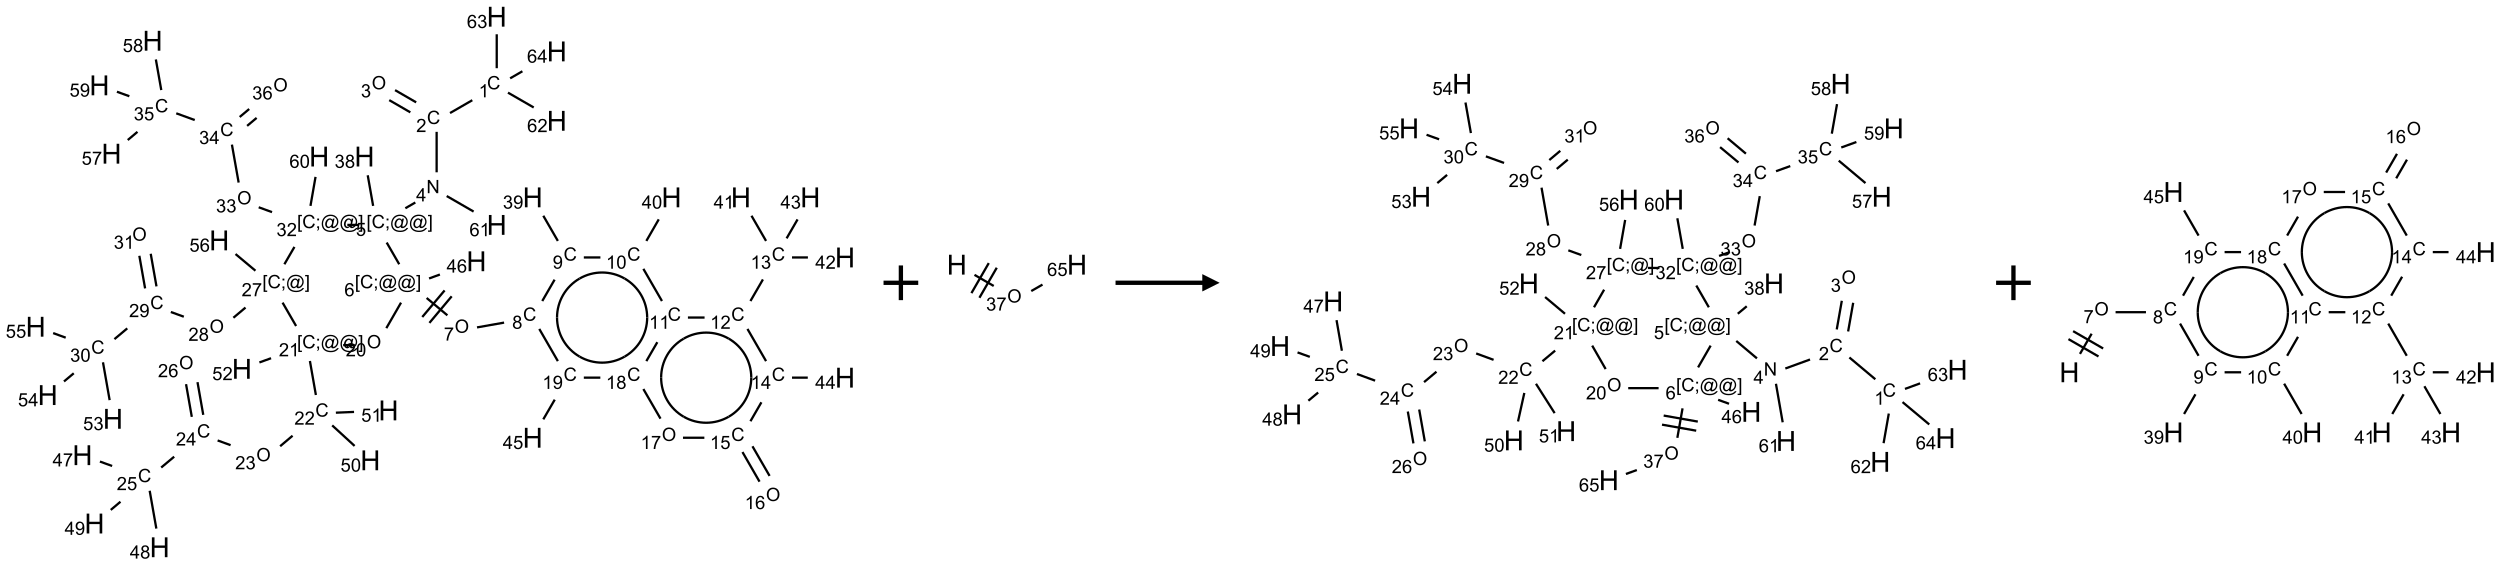 <?xml version="1.0" encoding="UTF-8"?>
<svg xmlns="http://www.w3.org/2000/svg" xmlns:xlink="http://www.w3.org/1999/xlink" width="1441" height="326" viewBox="0 0 1441 326">
<defs>
<g>
<g id="glyph-0-0">
<path d="M 1.332 0 L 1.332 -6.668 L 6.668 -6.668 L 6.668 0 Z M 1.5 -0.168 L 6.5 -0.168 L 6.5 -6.5 L 1.5 -6.5 Z M 1.5 -0.168 "/>
</g>
<g id="glyph-0-1">
<path d="M 6.27 -2.676 L 7.281 -2.422 C 7.07 -1.594 6.688 -0.961 6.137 -0.523 C 5.586 -0.086 4.914 0.129 4.121 0.129 C 3.297 0.129 2.629 -0.039 2.113 -0.371 C 1.598 -0.707 1.203 -1.191 0.934 -1.828 C 0.664 -2.465 0.531 -3.145 0.531 -3.875 C 0.531 -4.672 0.684 -5.363 0.988 -5.957 C 1.293 -6.547 1.723 -6.996 2.285 -7.305 C 2.844 -7.613 3.461 -7.766 4.137 -7.766 C 4.898 -7.766 5.543 -7.57 6.062 -7.184 C 6.582 -6.793 6.945 -6.246 7.152 -5.543 L 6.156 -5.309 C 5.98 -5.863 5.723 -6.266 5.387 -6.52 C 5.051 -6.773 4.625 -6.902 4.113 -6.902 C 3.527 -6.902 3.039 -6.762 2.645 -6.48 C 2.25 -6.199 1.973 -5.82 1.812 -5.348 C 1.652 -4.871 1.574 -4.383 1.574 -3.879 C 1.574 -3.23 1.668 -2.664 1.855 -2.18 C 2.047 -1.695 2.34 -1.332 2.738 -1.094 C 3.137 -0.855 3.57 -0.734 4.035 -0.734 C 4.602 -0.734 5.082 -0.898 5.473 -1.223 C 5.867 -1.551 6.133 -2.035 6.27 -2.676 Z M 6.27 -2.676 "/>
</g>
<g id="glyph-0-2">
<path d="M 3.973 0 L 3.035 0 L 3.035 -5.973 C 2.809 -5.758 2.516 -5.543 2.148 -5.328 C 1.781 -5.113 1.453 -4.953 1.16 -4.844 L 1.16 -5.75 C 1.684 -5.996 2.145 -6.297 2.535 -6.645 C 2.93 -6.996 3.207 -7.336 3.371 -7.668 L 3.973 -7.668 Z M 3.973 0 "/>
</g>
<g id="glyph-0-3">
<path d="M 5.371 -0.902 L 5.371 0 L 0.324 0 C 0.316 -0.227 0.352 -0.441 0.434 -0.652 C 0.562 -0.996 0.766 -1.332 1.051 -1.668 C 1.332 -2 1.742 -2.387 2.277 -2.824 C 3.105 -3.504 3.668 -4.043 3.957 -4.441 C 4.25 -4.84 4.395 -5.215 4.395 -5.566 C 4.395 -5.938 4.262 -6.254 3.996 -6.508 C 3.73 -6.762 3.387 -6.891 2.957 -6.891 C 2.508 -6.891 2.145 -6.754 1.875 -6.484 C 1.605 -6.215 1.469 -5.84 1.465 -5.359 L 0.5 -5.457 C 0.566 -6.176 0.812 -6.727 1.246 -7.102 C 1.676 -7.477 2.254 -7.668 2.98 -7.668 C 3.711 -7.668 4.293 -7.465 4.719 -7.059 C 5.145 -6.652 5.359 -6.148 5.359 -5.547 C 5.359 -5.242 5.297 -4.941 5.172 -4.645 C 5.047 -4.352 4.84 -4.039 4.551 -3.715 C 4.262 -3.387 3.777 -2.938 3.105 -2.371 C 2.543 -1.898 2.18 -1.578 2.02 -1.41 C 1.859 -1.242 1.73 -1.07 1.625 -0.902 Z M 5.371 -0.902 "/>
</g>
<g id="glyph-0-4">
<path d="M 0.516 -3.719 C 0.516 -4.984 0.855 -5.977 1.535 -6.695 C 2.215 -7.414 3.094 -7.77 4.172 -7.77 C 4.875 -7.77 5.512 -7.602 6.078 -7.266 C 6.645 -6.93 7.074 -6.461 7.371 -5.855 C 7.668 -5.254 7.816 -4.57 7.816 -3.809 C 7.816 -3.035 7.66 -2.34 7.348 -1.73 C 7.035 -1.117 6.594 -0.656 6.02 -0.34 C 5.449 -0.027 4.828 0.129 4.168 0.129 C 3.449 0.129 2.805 -0.043 2.238 -0.391 C 1.672 -0.738 1.246 -1.211 0.953 -1.812 C 0.66 -2.414 0.516 -3.047 0.516 -3.719 Z M 1.559 -3.703 C 1.559 -2.781 1.805 -2.059 2.301 -1.527 C 2.793 -1 3.414 -0.734 4.16 -0.734 C 4.922 -0.734 5.547 -1 6.039 -1.535 C 6.531 -2.07 6.777 -2.828 6.777 -3.812 C 6.777 -4.434 6.672 -4.977 6.461 -5.441 C 6.25 -5.902 5.945 -6.262 5.539 -6.52 C 5.133 -6.773 4.68 -6.902 4.176 -6.902 C 3.461 -6.902 2.848 -6.656 2.332 -6.164 C 1.816 -5.672 1.559 -4.852 1.559 -3.703 Z M 1.559 -3.703 "/>
</g>
<g id="glyph-0-5">
<path d="M 0.449 -2.016 L 1.387 -2.141 C 1.492 -1.609 1.676 -1.227 1.934 -0.992 C 2.191 -0.758 2.508 -0.641 2.879 -0.641 C 3.32 -0.641 3.695 -0.793 3.996 -1.098 C 4.301 -1.402 4.453 -1.781 4.453 -2.234 C 4.453 -2.664 4.312 -3.02 4.031 -3.301 C 3.75 -3.578 3.391 -3.719 2.957 -3.719 C 2.781 -3.719 2.562 -3.684 2.297 -3.613 L 2.402 -4.438 C 2.465 -4.43 2.516 -4.426 2.551 -4.426 C 2.949 -4.426 3.312 -4.531 3.629 -4.738 C 3.949 -4.949 4.109 -5.27 4.109 -5.703 C 4.109 -6.047 3.992 -6.332 3.762 -6.559 C 3.527 -6.785 3.227 -6.895 2.859 -6.895 C 2.496 -6.895 2.191 -6.781 1.949 -6.551 C 1.707 -6.324 1.547 -5.98 1.48 -5.52 L 0.543 -5.688 C 0.656 -6.316 0.918 -6.805 1.324 -7.148 C 1.73 -7.492 2.234 -7.668 2.84 -7.668 C 3.254 -7.668 3.641 -7.578 3.988 -7.398 C 4.34 -7.219 4.609 -6.977 4.793 -6.668 C 4.98 -6.359 5.074 -6.031 5.074 -5.684 C 5.074 -5.352 4.984 -5.051 4.809 -4.781 C 4.629 -4.512 4.367 -4.297 4.02 -4.137 C 4.473 -4.031 4.824 -3.816 5.074 -3.488 C 5.324 -3.16 5.449 -2.75 5.449 -2.254 C 5.449 -1.59 5.203 -1.023 4.719 -0.559 C 4.234 -0.098 3.617 0.137 2.875 0.137 C 2.203 0.137 1.648 -0.062 1.207 -0.465 C 0.762 -0.863 0.512 -1.379 0.449 -2.016 Z M 0.449 -2.016 "/>
</g>
<g id="glyph-0-6">
<path d="M 0.812 0 L 0.812 -7.637 L 1.848 -7.637 L 5.859 -1.641 L 5.859 -7.637 L 6.828 -7.637 L 6.828 0 L 5.793 0 L 1.781 -6 L 1.781 0 Z M 0.812 0 "/>
</g>
<g id="glyph-0-7">
<path d="M 3.449 0 L 3.449 -1.828 L 0.137 -1.828 L 0.137 -2.688 L 3.621 -7.637 L 4.387 -7.637 L 4.387 -2.688 L 5.418 -2.688 L 5.418 -1.828 L 4.387 -1.828 L 4.387 0 Z M 3.449 -2.688 L 3.449 -6.129 L 1.059 -2.688 Z M 3.449 -2.688 "/>
</g>
<g id="glyph-0-8">
<path d="M 0.723 2.121 L 0.723 -7.637 L 2.793 -7.637 L 2.793 -6.859 L 1.66 -6.859 L 1.66 1.344 L 2.793 1.344 L 2.793 2.121 Z M 0.723 2.121 "/>
</g>
<g id="glyph-0-9">
<path d="M 0.949 -4.465 L 0.949 -5.531 L 2.016 -5.531 L 2.016 -4.465 Z M 0.949 0 L 0.949 -1.066 L 2.016 -1.066 L 2.016 0 C 2.016 0.391 1.945 0.711 1.809 0.949 C 1.668 1.191 1.449 1.379 1.145 1.512 L 0.887 1.109 C 1.082 1.023 1.23 0.895 1.324 0.727 C 1.418 0.559 1.469 0.316 1.48 0 Z M 0.949 0 "/>
</g>
<g id="glyph-0-10">
<path d="M 6.047 -0.848 C 5.82 -0.59 5.57 -0.379 5.289 -0.223 C 5.008 -0.062 4.73 0.016 4.449 0.016 C 4.141 0.016 3.84 -0.074 3.547 -0.254 C 3.254 -0.434 3.02 -0.715 2.836 -1.09 C 2.652 -1.465 2.562 -1.875 2.562 -2.324 C 2.562 -2.875 2.703 -3.43 2.988 -3.98 C 3.27 -4.535 3.621 -4.953 4.043 -5.23 C 4.461 -5.508 4.871 -5.645 5.266 -5.645 C 5.566 -5.645 5.855 -5.566 6.129 -5.41 C 6.402 -5.25 6.641 -5.012 6.84 -4.688 L 7.016 -5.496 L 7.949 -5.496 L 7.199 -2 C 7.094 -1.516 7.043 -1.246 7.043 -1.191 C 7.043 -1.098 7.078 -1.02 7.148 -0.949 C 7.219 -0.883 7.305 -0.848 7.406 -0.848 C 7.59 -0.848 7.832 -0.953 8.129 -1.168 C 8.527 -1.445 8.84 -1.816 9.07 -2.285 C 9.301 -2.75 9.418 -3.234 9.418 -3.73 C 9.418 -4.309 9.27 -4.852 8.973 -5.355 C 8.676 -5.859 8.23 -6.262 7.645 -6.562 C 7.055 -6.863 6.406 -7.016 5.691 -7.016 C 4.879 -7.016 4.137 -6.824 3.465 -6.445 C 2.793 -6.066 2.273 -5.52 1.902 -4.809 C 1.535 -4.098 1.348 -3.34 1.348 -2.527 C 1.348 -1.676 1.535 -0.941 1.902 -0.328 C 2.273 0.285 2.809 0.742 3.508 1.035 C 4.207 1.328 4.984 1.473 5.832 1.473 C 6.742 1.473 7.504 1.32 8.121 1.016 C 8.734 0.711 9.195 0.34 9.5 -0.098 L 10.441 -0.098 C 10.266 0.266 9.961 0.637 9.531 1.016 C 9.102 1.395 8.59 1.695 7.996 1.914 C 7.402 2.133 6.688 2.246 5.848 2.246 C 5.078 2.246 4.367 2.145 3.715 1.949 C 3.066 1.75 2.512 1.453 2.051 1.055 C 1.594 0.656 1.25 0.199 1.016 -0.316 C 0.723 -0.973 0.578 -1.684 0.578 -2.441 C 0.578 -3.289 0.75 -4.098 1.098 -4.863 C 1.523 -5.805 2.125 -6.527 2.902 -7.027 C 3.684 -7.527 4.629 -7.777 5.738 -7.777 C 6.602 -7.777 7.375 -7.602 8.059 -7.246 C 8.746 -6.895 9.285 -6.371 9.684 -5.672 C 10.02 -5.07 10.188 -4.418 10.188 -3.715 C 10.188 -2.707 9.832 -1.812 9.125 -1.031 C 8.492 -0.328 7.801 0.02 7.051 0.02 C 6.812 0.02 6.617 -0.016 6.473 -0.09 C 6.324 -0.16 6.215 -0.266 6.145 -0.402 C 6.102 -0.488 6.066 -0.637 6.047 -0.848 Z M 3.527 -2.262 C 3.527 -1.785 3.641 -1.414 3.863 -1.152 C 4.09 -0.887 4.348 -0.754 4.641 -0.754 C 4.836 -0.754 5.039 -0.812 5.254 -0.93 C 5.469 -1.047 5.676 -1.219 5.871 -1.449 C 6.066 -1.676 6.23 -1.969 6.355 -2.32 C 6.48 -2.672 6.543 -3.027 6.543 -3.379 C 6.543 -3.852 6.426 -4.219 6.191 -4.48 C 5.957 -4.738 5.672 -4.871 5.332 -4.871 C 5.109 -4.871 4.902 -4.812 4.707 -4.699 C 4.512 -4.586 4.32 -4.406 4.137 -4.156 C 3.953 -3.906 3.805 -3.602 3.691 -3.246 C 3.582 -2.887 3.527 -2.559 3.527 -2.262 Z M 3.527 -2.262 "/>
</g>
<g id="glyph-0-11">
<path d="M 2.27 2.121 L 0.203 2.121 L 0.203 1.344 L 1.332 1.344 L 1.332 -6.859 L 0.203 -6.859 L 0.203 -7.637 L 2.27 -7.637 Z M 2.27 2.121 "/>
</g>
<g id="glyph-0-12">
<path d="M 0.441 -2 L 1.426 -2.082 C 1.5 -1.605 1.668 -1.242 1.934 -1.004 C 2.199 -0.762 2.52 -0.641 2.895 -0.641 C 3.348 -0.641 3.73 -0.812 4.043 -1.152 C 4.355 -1.492 4.512 -1.941 4.512 -2.504 C 4.512 -3.039 4.359 -3.461 4.059 -3.77 C 3.758 -4.078 3.367 -4.234 2.879 -4.234 C 2.578 -4.234 2.305 -4.164 2.062 -4.027 C 1.82 -3.891 1.629 -3.715 1.488 -3.496 L 0.609 -3.609 L 1.348 -7.531 L 5.145 -7.531 L 5.145 -6.637 L 2.098 -6.637 L 1.688 -4.582 C 2.145 -4.902 2.625 -5.062 3.129 -5.062 C 3.797 -5.062 4.359 -4.832 4.816 -4.371 C 5.277 -3.91 5.504 -3.312 5.504 -2.59 C 5.504 -1.898 5.305 -1.301 4.902 -0.797 C 4.41 -0.18 3.742 0.129 2.895 0.129 C 2.199 0.129 1.633 -0.062 1.195 -0.453 C 0.758 -0.844 0.504 -1.359 0.441 -2 Z M 0.441 -2 "/>
</g>
<g id="glyph-0-13">
<path d="M 1.887 -4.141 C 1.496 -4.281 1.207 -4.484 1.02 -4.75 C 0.832 -5.016 0.738 -5.328 0.738 -5.699 C 0.738 -6.254 0.938 -6.719 1.34 -7.098 C 1.738 -7.477 2.27 -7.668 2.934 -7.668 C 3.598 -7.668 4.137 -7.473 4.543 -7.086 C 4.949 -6.699 5.152 -6.227 5.152 -5.672 C 5.152 -5.316 5.059 -5.008 4.871 -4.746 C 4.688 -4.484 4.406 -4.281 4.027 -4.141 C 4.496 -3.988 4.852 -3.742 5.098 -3.402 C 5.34 -3.062 5.465 -2.656 5.465 -2.184 C 5.465 -1.531 5.234 -0.98 4.77 -0.535 C 4.309 -0.09 3.703 0.129 2.949 0.129 C 2.195 0.129 1.586 -0.094 1.125 -0.539 C 0.664 -0.984 0.434 -1.543 0.434 -2.207 C 0.434 -2.703 0.559 -3.121 0.809 -3.457 C 1.062 -3.793 1.422 -4.02 1.887 -4.141 Z M 1.699 -5.73 C 1.699 -5.367 1.812 -5.074 2.047 -4.844 C 2.281 -4.613 2.582 -4.5 2.953 -4.5 C 3.312 -4.5 3.609 -4.613 3.84 -4.84 C 4.07 -5.066 4.188 -5.348 4.188 -5.676 C 4.188 -6.02 4.07 -6.309 3.832 -6.543 C 3.594 -6.777 3.297 -6.895 2.941 -6.895 C 2.586 -6.895 2.289 -6.781 2.051 -6.551 C 1.816 -6.324 1.699 -6.047 1.699 -5.73 Z M 1.395 -2.203 C 1.395 -1.938 1.461 -1.676 1.586 -1.426 C 1.711 -1.176 1.902 -0.984 2.152 -0.848 C 2.402 -0.711 2.672 -0.641 2.957 -0.641 C 3.406 -0.641 3.777 -0.785 4.066 -1.074 C 4.359 -1.363 4.504 -1.727 4.504 -2.172 C 4.504 -2.625 4.355 -2.996 4.055 -3.293 C 3.754 -3.586 3.379 -3.734 2.926 -3.734 C 2.484 -3.734 2.121 -3.59 1.832 -3.297 C 1.543 -3.004 1.395 -2.641 1.395 -2.203 Z M 1.395 -2.203 "/>
</g>
<g id="glyph-0-14">
<path d="M 5.309 -5.766 L 4.375 -5.691 C 4.293 -6.059 4.172 -6.328 4.02 -6.496 C 3.766 -6.762 3.453 -6.895 3.082 -6.895 C 2.785 -6.895 2.523 -6.812 2.297 -6.645 C 2 -6.43 1.77 -6.117 1.598 -5.703 C 1.43 -5.289 1.34 -4.703 1.332 -3.938 C 1.559 -4.281 1.836 -4.535 2.16 -4.703 C 2.488 -4.871 2.828 -4.953 3.188 -4.953 C 3.812 -4.953 4.344 -4.723 4.785 -4.262 C 5.223 -3.801 5.441 -3.207 5.441 -2.48 C 5.441 -2 5.34 -1.555 5.133 -1.145 C 4.926 -0.73 4.641 -0.418 4.281 -0.199 C 3.922 0.02 3.512 0.129 3.051 0.129 C 2.27 0.129 1.633 -0.156 1.141 -0.73 C 0.648 -1.305 0.402 -2.254 0.402 -3.574 C 0.402 -5.051 0.672 -6.121 1.219 -6.793 C 1.695 -7.375 2.336 -7.668 3.141 -7.668 C 3.742 -7.668 4.234 -7.5 4.617 -7.16 C 5 -6.824 5.23 -6.359 5.309 -5.766 Z M 1.48 -2.473 C 1.48 -2.152 1.547 -1.844 1.684 -1.547 C 1.82 -1.25 2.016 -1.027 2.262 -0.871 C 2.508 -0.719 2.766 -0.641 3.035 -0.641 C 3.434 -0.641 3.773 -0.801 4.059 -1.121 C 4.344 -1.441 4.484 -1.875 4.484 -2.422 C 4.484 -2.949 4.344 -3.367 4.062 -3.668 C 3.781 -3.973 3.426 -4.125 3 -4.125 C 2.578 -4.125 2.219 -3.973 1.922 -3.668 C 1.625 -3.363 1.48 -2.969 1.48 -2.473 Z M 1.48 -2.473 "/>
</g>
<g id="glyph-0-15">
<path d="M 0.504 -6.637 L 0.504 -7.535 L 5.449 -7.535 L 5.449 -6.809 C 4.961 -6.289 4.48 -5.602 4.004 -4.746 C 3.527 -3.887 3.156 -3.004 2.895 -2.098 C 2.707 -1.461 2.59 -0.762 2.535 0 L 1.574 0 C 1.582 -0.602 1.703 -1.328 1.926 -2.176 C 2.152 -3.027 2.477 -3.848 2.898 -4.637 C 3.32 -5.426 3.77 -6.094 4.246 -6.637 Z M 0.504 -6.637 "/>
</g>
<g id="glyph-0-16">
<path d="M 0.582 -1.766 L 1.484 -1.848 C 1.562 -1.426 1.707 -1.117 1.922 -0.926 C 2.137 -0.734 2.414 -0.641 2.75 -0.641 C 3.039 -0.641 3.289 -0.707 3.508 -0.84 C 3.727 -0.973 3.902 -1.148 4.043 -1.367 C 4.18 -1.586 4.297 -1.887 4.391 -2.262 C 4.484 -2.637 4.531 -3.016 4.531 -3.406 C 4.531 -3.449 4.531 -3.512 4.527 -3.594 C 4.34 -3.297 4.082 -3.055 3.758 -2.867 C 3.434 -2.68 3.082 -2.59 2.703 -2.59 C 2.07 -2.59 1.535 -2.816 1.098 -3.277 C 0.66 -3.734 0.441 -4.34 0.441 -5.09 C 0.441 -5.863 0.672 -6.484 1.129 -6.957 C 1.586 -7.43 2.156 -7.668 2.844 -7.668 C 3.34 -7.668 3.793 -7.531 4.207 -7.266 C 4.617 -7 4.93 -6.617 5.145 -6.121 C 5.355 -5.629 5.465 -4.91 5.465 -3.973 C 5.465 -2.996 5.359 -2.223 5.145 -1.645 C 4.934 -1.066 4.617 -0.625 4.199 -0.324 C 3.781 -0.02 3.293 0.129 2.73 0.129 C 2.133 0.129 1.645 -0.035 1.266 -0.367 C 0.887 -0.699 0.66 -1.164 0.582 -1.766 Z M 4.422 -5.137 C 4.422 -5.676 4.277 -6.102 3.992 -6.418 C 3.707 -6.734 3.359 -6.891 2.957 -6.891 C 2.543 -6.891 2.18 -6.719 1.871 -6.379 C 1.562 -6.039 1.406 -5.598 1.406 -5.059 C 1.406 -4.57 1.555 -4.176 1.848 -3.871 C 2.141 -3.566 2.5 -3.418 2.934 -3.418 C 3.367 -3.418 3.723 -3.57 4.004 -3.871 C 4.281 -4.176 4.422 -4.598 4.422 -5.137 Z M 4.422 -5.137 "/>
</g>
<g id="glyph-0-17">
<path d="M 0.441 -3.766 C 0.441 -4.668 0.535 -5.395 0.723 -5.945 C 0.906 -6.496 1.184 -6.922 1.551 -7.219 C 1.918 -7.516 2.375 -7.668 2.934 -7.668 C 3.344 -7.668 3.703 -7.586 4.012 -7.418 C 4.32 -7.254 4.574 -7.016 4.777 -6.707 C 4.977 -6.395 5.137 -6.016 5.25 -5.57 C 5.363 -5.125 5.422 -4.523 5.422 -3.766 C 5.422 -2.871 5.328 -2.148 5.145 -1.598 C 4.961 -1.047 4.688 -0.621 4.32 -0.32 C 3.953 -0.02 3.492 0.129 2.934 0.129 C 2.195 0.129 1.617 -0.133 1.199 -0.66 C 0.695 -1.297 0.441 -2.332 0.441 -3.766 Z M 1.406 -3.766 C 1.406 -2.512 1.555 -1.68 1.848 -1.262 C 2.141 -0.848 2.5 -0.641 2.934 -0.641 C 3.363 -0.641 3.727 -0.848 4.02 -1.266 C 4.312 -1.684 4.457 -2.516 4.457 -3.766 C 4.457 -5.023 4.312 -5.859 4.02 -6.27 C 3.727 -6.684 3.359 -6.891 2.922 -6.891 C 2.492 -6.891 2.148 -6.707 1.891 -6.344 C 1.566 -5.879 1.406 -5.02 1.406 -3.766 Z M 1.406 -3.766 "/>
</g>
<g id="glyph-1-0">
<path d="M 2 0 L 2 -10 L 10 -10 L 10 0 Z M 2.25 -0.25 L 9.75 -0.25 L 9.75 -9.75 L 2.25 -9.75 Z M 2.25 -0.25 "/>
</g>
<g id="glyph-1-1">
<path d="M 1.281 0 L 1.281 -11.453 L 2.797 -11.453 L 2.797 -6.75 L 8.75 -6.75 L 8.75 -11.453 L 10.266 -11.453 L 10.266 0 L 8.75 0 L 8.75 -5.398 L 2.797 -5.398 L 2.797 0 Z M 1.281 0 "/>
</g>
</g>
</defs>
<path fill="none" stroke-width="0.033" stroke-linecap="butt" stroke-linejoin="miter" stroke="rgb(0%, 0%, 0%)" stroke-opacity="1" stroke-miterlimit="10" d="M 6.292 1.203 L 5.971 1.388 " transform="matrix(40, 0, 0, 40, 20.555, 9.635)"/>
<path fill="none" stroke-width="0.033" stroke-linecap="butt" stroke-linejoin="miter" stroke="rgb(0%, 0%, 0%)" stroke-opacity="1" stroke-miterlimit="10" d="M 5.483 1.234 L 5.179 1.058 " transform="matrix(40, 0, 0, 40, 20.555, 9.635)"/>
<path fill="none" stroke-width="0.033" stroke-linecap="butt" stroke-linejoin="miter" stroke="rgb(0%, 0%, 0%)" stroke-opacity="1" stroke-miterlimit="10" d="M 5.399 1.378 L 5.095 1.202 " transform="matrix(40, 0, 0, 40, 20.555, 9.635)"/>
<path fill="none" stroke-width="0.033" stroke-linecap="butt" stroke-linejoin="miter" stroke="rgb(0%, 0%, 0%)" stroke-opacity="1" stroke-miterlimit="10" d="M 5.778 1.659 L 5.778 2.242 " transform="matrix(40, 0, 0, 40, 20.555, 9.635)"/>
<path fill="none" stroke-width="0.033" stroke-linecap="butt" stroke-linejoin="miter" stroke="rgb(0%, 0%, 0%)" stroke-opacity="1" stroke-miterlimit="10" d="M 5.471 2.677 L 5.327 2.76 " transform="matrix(40, 0, 0, 40, 20.555, 9.635)"/>
<path fill="none" stroke-width="0.033" stroke-linecap="butt" stroke-linejoin="miter" stroke="rgb(0%, 0%, 0%)" stroke-opacity="1" stroke-miterlimit="10" d="M 4.863 2.726 L 4.785 2.285 " transform="matrix(40, 0, 0, 40, 20.555, 9.635)"/>
<path fill="none" stroke-width="0.033" stroke-linecap="butt" stroke-linejoin="miter" stroke="rgb(0%, 0%, 0%)" stroke-opacity="1" stroke-miterlimit="10" d="M 5.058 3.254 L 5.239 3.567 " transform="matrix(40, 0, 0, 40, 20.555, 9.635)"/>
<path fill="none" stroke-width="0.033" stroke-linecap="butt" stroke-linejoin="miter" stroke="rgb(0%, 0%, 0%)" stroke-opacity="1" stroke-miterlimit="10" d="M 5.634 4.053 L 5.933 4.303 " transform="matrix(40, 0, 0, 40, 20.555, 9.635)"/>
<path fill="none" stroke-width="0.033" stroke-linecap="butt" stroke-linejoin="miter" stroke="rgb(0%, 0%, 0%)" stroke-opacity="1" stroke-miterlimit="10" d="M 5.674 4.412 L 5.995 4.029 " transform="matrix(40, 0, 0, 40, 20.555, 9.635)"/>
<path fill="none" stroke-width="0.033" stroke-linecap="butt" stroke-linejoin="miter" stroke="rgb(0%, 0%, 0%)" stroke-opacity="1" stroke-miterlimit="10" d="M 5.571 4.327 L 5.893 3.944 " transform="matrix(40, 0, 0, 40, 20.555, 9.635)"/>
<path fill="none" stroke-width="0.033" stroke-linecap="butt" stroke-linejoin="miter" stroke="rgb(0%, 0%, 0%)" stroke-opacity="1" stroke-miterlimit="10" d="M 6.36 4.477 L 6.75 4.408 " transform="matrix(40, 0, 0, 40, 20.555, 9.635)"/>
<path fill="none" stroke-width="0.033" stroke-linecap="butt" stroke-linejoin="miter" stroke="rgb(0%, 0%, 0%)" stroke-opacity="1" stroke-miterlimit="10" d="M 7.3 4.097 L 7.478 3.789 " transform="matrix(40, 0, 0, 40, 20.555, 9.635)"/>
<path fill="none" stroke-width="0.033" stroke-linecap="butt" stroke-linejoin="miter" stroke="rgb(0%, 0%, 0%)" stroke-opacity="1" stroke-miterlimit="10" d="M 7.525 3.231 L 7.315 2.868 " transform="matrix(40, 0, 0, 40, 20.555, 9.635)"/>
<path fill="none" stroke-width="0.033" stroke-linecap="butt" stroke-linejoin="miter" stroke="rgb(0%, 0%, 0%)" stroke-opacity="1" stroke-miterlimit="10" d="M 7.899 3.469 L 8.138 3.469 " transform="matrix(40, 0, 0, 40, 20.555, 9.635)"/>
<path fill="none" stroke-width="0.033" stroke-linecap="butt" stroke-linejoin="miter" stroke="rgb(0%, 0%, 0%)" stroke-opacity="1" stroke-miterlimit="10" d="M 8.8 3.231 L 8.979 2.92 " transform="matrix(40, 0, 0, 40, 20.555, 9.635)"/>
<path fill="none" stroke-width="0.033" stroke-linecap="butt" stroke-linejoin="miter" stroke="rgb(0%, 0%, 0%)" stroke-opacity="1" stroke-miterlimit="10" d="M 8.757 3.633 L 9.025 4.097 " transform="matrix(40, 0, 0, 40, 20.555, 9.635)"/>
<path fill="none" stroke-width="0.033" stroke-linecap="butt" stroke-linejoin="miter" stroke="rgb(0%, 0%, 0%)" stroke-opacity="1" stroke-miterlimit="10" d="M 9.399 4.335 L 9.639 4.335 " transform="matrix(40, 0, 0, 40, 20.555, 9.635)"/>
<path fill="none" stroke-width="0.033" stroke-linecap="butt" stroke-linejoin="miter" stroke="rgb(0%, 0%, 0%)" stroke-opacity="1" stroke-miterlimit="10" d="M 10.3 4.097 L 10.48 3.786 " transform="matrix(40, 0, 0, 40, 20.555, 9.635)"/>
<path fill="none" stroke-width="0.033" stroke-linecap="butt" stroke-linejoin="miter" stroke="rgb(0%, 0%, 0%)" stroke-opacity="1" stroke-miterlimit="10" d="M 10.525 3.231 L 10.315 2.868 " transform="matrix(40, 0, 0, 40, 20.555, 9.635)"/>
<path fill="none" stroke-width="0.033" stroke-linecap="butt" stroke-linejoin="miter" stroke="rgb(0%, 0%, 0%)" stroke-opacity="1" stroke-miterlimit="10" d="M 10.899 3.469 L 11.128 3.469 " transform="matrix(40, 0, 0, 40, 20.555, 9.635)"/>
<path fill="none" stroke-width="0.033" stroke-linecap="butt" stroke-linejoin="miter" stroke="rgb(0%, 0%, 0%)" stroke-opacity="1" stroke-miterlimit="10" d="M 10.821 3.194 L 10.979 2.921 " transform="matrix(40, 0, 0, 40, 20.555, 9.635)"/>
<path fill="none" stroke-width="0.033" stroke-linecap="butt" stroke-linejoin="miter" stroke="rgb(0%, 0%, 0%)" stroke-opacity="1" stroke-miterlimit="10" d="M 10.257 4.499 L 10.525 4.963 " transform="matrix(40, 0, 0, 40, 20.555, 9.635)"/>
<path fill="none" stroke-width="0.033" stroke-linecap="butt" stroke-linejoin="miter" stroke="rgb(0%, 0%, 0%)" stroke-opacity="1" stroke-miterlimit="10" d="M 10.899 5.201 L 11.126 5.201 " transform="matrix(40, 0, 0, 40, 20.555, 9.635)"/>
<path fill="none" stroke-width="0.033" stroke-linecap="butt" stroke-linejoin="miter" stroke="rgb(0%, 0%, 0%)" stroke-opacity="1" stroke-miterlimit="10" d="M 10.458 5.556 L 10.3 5.829 " transform="matrix(40, 0, 0, 40, 20.555, 9.635)"/>
<path fill="none" stroke-width="0.033" stroke-linecap="butt" stroke-linejoin="miter" stroke="rgb(0%, 0%, 0%)" stroke-opacity="1" stroke-miterlimit="10" d="M 10.185 6.273 L 10.431 6.7 " transform="matrix(40, 0, 0, 40, 20.555, 9.635)"/>
<path fill="none" stroke-width="0.033" stroke-linecap="butt" stroke-linejoin="miter" stroke="rgb(0%, 0%, 0%)" stroke-opacity="1" stroke-miterlimit="10" d="M 10.329 6.19 L 10.576 6.617 " transform="matrix(40, 0, 0, 40, 20.555, 9.635)"/>
<path fill="none" stroke-width="0.033" stroke-linecap="butt" stroke-linejoin="miter" stroke="rgb(0%, 0%, 0%)" stroke-opacity="1" stroke-miterlimit="10" d="M 9.636 6.067 L 9.328 6.067 " transform="matrix(40, 0, 0, 40, 20.555, 9.635)"/>
<path fill="none" stroke-width="0.033" stroke-linecap="butt" stroke-linejoin="miter" stroke="rgb(0%, 0%, 0%)" stroke-opacity="1" stroke-miterlimit="10" d="M 9.004 5.792 L 8.757 5.365 " transform="matrix(40, 0, 0, 40, 20.555, 9.635)"/>
<path fill="none" stroke-width="0.033" stroke-linecap="butt" stroke-linejoin="miter" stroke="rgb(0%, 0%, 0%)" stroke-opacity="1" stroke-miterlimit="10" d="M 8.8 4.963 L 8.958 4.69 " transform="matrix(40, 0, 0, 40, 20.555, 9.635)"/>
<path fill="none" stroke-width="0.033" stroke-linecap="butt" stroke-linejoin="miter" stroke="rgb(0%, 0%, 0%)" stroke-opacity="1" stroke-miterlimit="10" d="M 8.137 5.201 L 7.899 5.201 " transform="matrix(40, 0, 0, 40, 20.555, 9.635)"/>
<path fill="none" stroke-width="0.033" stroke-linecap="butt" stroke-linejoin="miter" stroke="rgb(0%, 0%, 0%)" stroke-opacity="1" stroke-miterlimit="10" d="M 7.525 4.963 L 7.257 4.499 " transform="matrix(40, 0, 0, 40, 20.555, 9.635)"/>
<path fill="none" stroke-width="0.033" stroke-linecap="butt" stroke-linejoin="miter" stroke="rgb(0%, 0%, 0%)" stroke-opacity="1" stroke-miterlimit="10" d="M 7.48 5.518 L 7.315 5.802 " transform="matrix(40, 0, 0, 40, 20.555, 9.635)"/>
<path fill="none" stroke-width="0.033" stroke-linecap="butt" stroke-linejoin="miter" stroke="rgb(0%, 0%, 0%)" stroke-opacity="1" stroke-miterlimit="10" d="M 5.669 3.772 L 5.825 3.715 " transform="matrix(40, 0, 0, 40, 20.555, 9.635)"/>
<path fill="none" stroke-width="0.033" stroke-linecap="butt" stroke-linejoin="miter" stroke="rgb(0%, 0%, 0%)" stroke-opacity="1" stroke-miterlimit="10" d="M 5.265 4.12 L 5.053 4.488 " transform="matrix(40, 0, 0, 40, 20.555, 9.635)"/>
<path fill="none" stroke-width="0.033" stroke-linecap="butt" stroke-linejoin="miter" stroke="rgb(0%, 0%, 0%)" stroke-opacity="1" stroke-miterlimit="10" d="M 4.598 4.732 L 4.431 4.732 " transform="matrix(40, 0, 0, 40, 20.555, 9.635)"/>
<path fill="none" stroke-width="0.033" stroke-linecap="butt" stroke-linejoin="miter" stroke="rgb(0%, 0%, 0%)" stroke-opacity="1" stroke-miterlimit="10" d="M 3.952 4.961 L 4.038 5.451 " transform="matrix(40, 0, 0, 40, 20.555, 9.635)"/>
<path fill="none" stroke-width="0.033" stroke-linecap="butt" stroke-linejoin="miter" stroke="rgb(0%, 0%, 0%)" stroke-opacity="1" stroke-miterlimit="10" d="M 3.702 6.038 L 3.523 6.189 " transform="matrix(40, 0, 0, 40, 20.555, 9.635)"/>
<path fill="none" stroke-width="0.033" stroke-linecap="butt" stroke-linejoin="miter" stroke="rgb(0%, 0%, 0%)" stroke-opacity="1" stroke-miterlimit="10" d="M 2.809 6.174 L 2.622 6.106 " transform="matrix(40, 0, 0, 40, 20.555, 9.635)"/>
<path fill="none" stroke-width="0.033" stroke-linecap="butt" stroke-linejoin="miter" stroke="rgb(0%, 0%, 0%)" stroke-opacity="1" stroke-miterlimit="10" d="M 1.996 6.34 L 1.809 6.496 " transform="matrix(40, 0, 0, 40, 20.555, 9.635)"/>
<path fill="none" stroke-width="0.033" stroke-linecap="butt" stroke-linejoin="miter" stroke="rgb(0%, 0%, 0%)" stroke-opacity="1" stroke-miterlimit="10" d="M 1.102 6.474 L 0.926 6.41 " transform="matrix(40, 0, 0, 40, 20.555, 9.635)"/>
<path fill="none" stroke-width="0.033" stroke-linecap="butt" stroke-linejoin="miter" stroke="rgb(0%, 0%, 0%)" stroke-opacity="1" stroke-miterlimit="10" d="M 1.643 6.831 L 1.739 7.376 " transform="matrix(40, 0, 0, 40, 20.555, 9.635)"/>
<path fill="none" stroke-width="0.033" stroke-linecap="butt" stroke-linejoin="miter" stroke="rgb(0%, 0%, 0%)" stroke-opacity="1" stroke-miterlimit="10" d="M 1.222 6.989 L 1.082 7.107 " transform="matrix(40, 0, 0, 40, 20.555, 9.635)"/>
<path fill="none" stroke-width="0.033" stroke-linecap="butt" stroke-linejoin="miter" stroke="rgb(0%, 0%, 0%)" stroke-opacity="1" stroke-miterlimit="10" d="M 2.415 5.737 L 2.332 5.266 " transform="matrix(40, 0, 0, 40, 20.555, 9.635)"/>
<path fill="none" stroke-width="0.033" stroke-linecap="butt" stroke-linejoin="miter" stroke="rgb(0%, 0%, 0%)" stroke-opacity="1" stroke-miterlimit="10" d="M 2.25 5.766 L 2.167 5.295 " transform="matrix(40, 0, 0, 40, 20.555, 9.635)"/>
<path fill="none" stroke-width="0.033" stroke-linecap="butt" stroke-linejoin="miter" stroke="rgb(0%, 0%, 0%)" stroke-opacity="1" stroke-miterlimit="10" d="M 4.273 5.889 L 4.596 6.185 " transform="matrix(40, 0, 0, 40, 20.555, 9.635)"/>
<path fill="none" stroke-width="0.033" stroke-linecap="butt" stroke-linejoin="miter" stroke="rgb(0%, 0%, 0%)" stroke-opacity="1" stroke-miterlimit="10" d="M 4.326 5.706 L 4.588 5.695 " transform="matrix(40, 0, 0, 40, 20.555, 9.635)"/>
<path fill="none" stroke-width="0.033" stroke-linecap="butt" stroke-linejoin="miter" stroke="rgb(0%, 0%, 0%)" stroke-opacity="1" stroke-miterlimit="10" d="M 3.392 4.921 L 3.224 4.982 " transform="matrix(40, 0, 0, 40, 20.555, 9.635)"/>
<path fill="none" stroke-width="0.033" stroke-linecap="butt" stroke-linejoin="miter" stroke="rgb(0%, 0%, 0%)" stroke-opacity="1" stroke-miterlimit="10" d="M 3.753 4.457 L 3.558 4.12 " transform="matrix(40, 0, 0, 40, 20.555, 9.635)"/>
<path fill="none" stroke-width="0.033" stroke-linecap="butt" stroke-linejoin="miter" stroke="rgb(0%, 0%, 0%)" stroke-opacity="1" stroke-miterlimit="10" d="M 3.024 4.191 L 2.849 4.338 " transform="matrix(40, 0, 0, 40, 20.555, 9.635)"/>
<path fill="none" stroke-width="0.033" stroke-linecap="butt" stroke-linejoin="miter" stroke="rgb(0%, 0%, 0%)" stroke-opacity="1" stroke-miterlimit="10" d="M 2.135 4.323 L 1.948 4.255 " transform="matrix(40, 0, 0, 40, 20.555, 9.635)"/>
<path fill="none" stroke-width="0.033" stroke-linecap="butt" stroke-linejoin="miter" stroke="rgb(0%, 0%, 0%)" stroke-opacity="1" stroke-miterlimit="10" d="M 1.32 4.491 L 1.135 4.646 " transform="matrix(40, 0, 0, 40, 20.555, 9.635)"/>
<path fill="none" stroke-width="0.033" stroke-linecap="butt" stroke-linejoin="miter" stroke="rgb(0%, 0%, 0%)" stroke-opacity="1" stroke-miterlimit="10" d="M 0.97 4.98 L 1.066 5.525 " transform="matrix(40, 0, 0, 40, 20.555, 9.635)"/>
<path fill="none" stroke-width="0.033" stroke-linecap="butt" stroke-linejoin="miter" stroke="rgb(0%, 0%, 0%)" stroke-opacity="1" stroke-miterlimit="10" d="M 0.549 5.138 L 0.408 5.256 " transform="matrix(40, 0, 0, 40, 20.555, 9.635)"/>
<path fill="none" stroke-width="0.033" stroke-linecap="butt" stroke-linejoin="miter" stroke="rgb(0%, 0%, 0%)" stroke-opacity="1" stroke-miterlimit="10" d="M 0.433 4.625 L 0.252 4.559 " transform="matrix(40, 0, 0, 40, 20.555, 9.635)"/>
<path fill="none" stroke-width="0.033" stroke-linecap="butt" stroke-linejoin="miter" stroke="rgb(0%, 0%, 0%)" stroke-opacity="1" stroke-miterlimit="10" d="M 1.741 3.886 L 1.658 3.416 " transform="matrix(40, 0, 0, 40, 20.555, 9.635)"/>
<path fill="none" stroke-width="0.033" stroke-linecap="butt" stroke-linejoin="miter" stroke="rgb(0%, 0%, 0%)" stroke-opacity="1" stroke-miterlimit="10" d="M 1.577 3.915 L 1.494 3.445 " transform="matrix(40, 0, 0, 40, 20.555, 9.635)"/>
<path fill="none" stroke-width="0.033" stroke-linecap="butt" stroke-linejoin="miter" stroke="rgb(0%, 0%, 0%)" stroke-opacity="1" stroke-miterlimit="10" d="M 3.167 3.66 L 2.88 3.42 " transform="matrix(40, 0, 0, 40, 20.555, 9.635)"/>
<path fill="none" stroke-width="0.033" stroke-linecap="butt" stroke-linejoin="miter" stroke="rgb(0%, 0%, 0%)" stroke-opacity="1" stroke-miterlimit="10" d="M 3.584 3.567 L 3.729 3.317 " transform="matrix(40, 0, 0, 40, 20.555, 9.635)"/>
<path fill="none" stroke-width="0.033" stroke-linecap="butt" stroke-linejoin="miter" stroke="rgb(0%, 0%, 0%)" stroke-opacity="1" stroke-miterlimit="10" d="M 4.491 3 L 4.658 3 " transform="matrix(40, 0, 0, 40, 20.555, 9.635)"/>
<path fill="none" stroke-width="0.033" stroke-linecap="butt" stroke-linejoin="miter" stroke="rgb(0%, 0%, 0%)" stroke-opacity="1" stroke-miterlimit="10" d="M 3.406 2.816 L 3.214 2.746 " transform="matrix(40, 0, 0, 40, 20.555, 9.635)"/>
<path fill="none" stroke-width="0.033" stroke-linecap="butt" stroke-linejoin="miter" stroke="rgb(0%, 0%, 0%)" stroke-opacity="1" stroke-miterlimit="10" d="M 2.925 2.39 L 2.828 1.843 " transform="matrix(40, 0, 0, 40, 20.555, 9.635)"/>
<path fill="none" stroke-width="0.033" stroke-linecap="butt" stroke-linejoin="miter" stroke="rgb(0%, 0%, 0%)" stroke-opacity="1" stroke-miterlimit="10" d="M 2.292 1.489 L 2.026 1.392 " transform="matrix(40, 0, 0, 40, 20.555, 9.635)"/>
<path fill="none" stroke-width="0.033" stroke-linecap="butt" stroke-linejoin="miter" stroke="rgb(0%, 0%, 0%)" stroke-opacity="1" stroke-miterlimit="10" d="M 1.467 1.659 L 1.327 1.777 " transform="matrix(40, 0, 0, 40, 20.555, 9.635)"/>
<path fill="none" stroke-width="0.033" stroke-linecap="butt" stroke-linejoin="miter" stroke="rgb(0%, 0%, 0%)" stroke-opacity="1" stroke-miterlimit="10" d="M 1.81 1.057 L 1.732 0.616 " transform="matrix(40, 0, 0, 40, 20.555, 9.635)"/>
<path fill="none" stroke-width="0.033" stroke-linecap="butt" stroke-linejoin="miter" stroke="rgb(0%, 0%, 0%)" stroke-opacity="1" stroke-miterlimit="10" d="M 1.35 1.146 L 1.171 1.081 " transform="matrix(40, 0, 0, 40, 20.555, 9.635)"/>
<path fill="none" stroke-width="0.033" stroke-linecap="butt" stroke-linejoin="miter" stroke="rgb(0%, 0%, 0%)" stroke-opacity="1" stroke-miterlimit="10" d="M 3.047 1.573 L 3.184 1.458 " transform="matrix(40, 0, 0, 40, 20.555, 9.635)"/>
<path fill="none" stroke-width="0.033" stroke-linecap="butt" stroke-linejoin="miter" stroke="rgb(0%, 0%, 0%)" stroke-opacity="1" stroke-miterlimit="10" d="M 2.94 1.445 L 3.077 1.33 " transform="matrix(40, 0, 0, 40, 20.555, 9.635)"/>
<path fill="none" stroke-width="0.033" stroke-linecap="butt" stroke-linejoin="miter" stroke="rgb(0%, 0%, 0%)" stroke-opacity="1" stroke-miterlimit="10" d="M 3.96 2.726 L 4.033 2.308 " transform="matrix(40, 0, 0, 40, 20.555, 9.635)"/>
<path fill="none" stroke-width="0.033" stroke-linecap="butt" stroke-linejoin="miter" stroke="rgb(0%, 0%, 0%)" stroke-opacity="1" stroke-miterlimit="10" d="M 5.923 2.584 L 6.311 2.808 " transform="matrix(40, 0, 0, 40, 20.555, 9.635)"/>
<path fill="none" stroke-width="0.033" stroke-linecap="butt" stroke-linejoin="miter" stroke="rgb(0%, 0%, 0%)" stroke-opacity="1" stroke-miterlimit="10" d="M 6.806 1.094 L 7.177 1.308 " transform="matrix(40, 0, 0, 40, 20.555, 9.635)"/>
<path fill="none" stroke-width="0.033" stroke-linecap="butt" stroke-linejoin="miter" stroke="rgb(0%, 0%, 0%)" stroke-opacity="1" stroke-miterlimit="10" d="M 6.644 0.742 L 6.644 0.253 " transform="matrix(40, 0, 0, 40, 20.555, 9.635)"/>
<path fill="none" stroke-width="0.033" stroke-linecap="butt" stroke-linejoin="miter" stroke="rgb(0%, 0%, 0%)" stroke-opacity="1" stroke-miterlimit="10" d="M 6.837 0.888 L 7.014 0.786 " transform="matrix(40, 0, 0, 40, 20.555, 9.635)"/>
<path fill="none" stroke-width="0.033" stroke-linecap="butt" stroke-linejoin="miter" stroke="rgb(0%, 0%, 0%)" stroke-opacity="1" stroke-miterlimit="10" d="M 7.513 4.335 C 7.513 4.103 7.637 3.889 7.838 3.773 " transform="matrix(40, 0, 0, 40, 20.555, 9.635)"/>
<path fill="none" stroke-width="0.033" stroke-linecap="butt" stroke-linejoin="miter" stroke="rgb(0%, 0%, 0%)" stroke-opacity="1" stroke-miterlimit="10" d="M 7.838 4.898 C 7.637 4.782 7.513 4.567 7.513 4.335 " transform="matrix(40, 0, 0, 40, 20.555, 9.635)"/>
<path fill="none" stroke-width="0.033" stroke-linecap="butt" stroke-linejoin="miter" stroke="rgb(0%, 0%, 0%)" stroke-opacity="1" stroke-miterlimit="10" d="M 8.487 4.898 C 8.286 5.014 8.039 5.014 7.838 4.898 " transform="matrix(40, 0, 0, 40, 20.555, 9.635)"/>
<path fill="none" stroke-width="0.033" stroke-linecap="butt" stroke-linejoin="miter" stroke="rgb(0%, 0%, 0%)" stroke-opacity="1" stroke-miterlimit="10" d="M 8.812 4.335 C 8.812 4.567 8.688 4.782 8.487 4.898 " transform="matrix(40, 0, 0, 40, 20.555, 9.635)"/>
<path fill="none" stroke-width="0.033" stroke-linecap="butt" stroke-linejoin="miter" stroke="rgb(0%, 0%, 0%)" stroke-opacity="1" stroke-miterlimit="10" d="M 8.487 3.773 C 8.688 3.889 8.812 4.103 8.812 4.335 " transform="matrix(40, 0, 0, 40, 20.555, 9.635)"/>
<path fill="none" stroke-width="0.033" stroke-linecap="butt" stroke-linejoin="miter" stroke="rgb(0%, 0%, 0%)" stroke-opacity="1" stroke-miterlimit="10" d="M 7.838 3.773 C 8.039 3.657 8.286 3.657 8.487 3.773 " transform="matrix(40, 0, 0, 40, 20.555, 9.635)"/>
<path fill="none" stroke-width="0.033" stroke-linecap="butt" stroke-linejoin="miter" stroke="rgb(0%, 0%, 0%)" stroke-opacity="1" stroke-miterlimit="10" d="M 9.338 4.639 C 9.539 4.523 9.786 4.523 9.987 4.639 " transform="matrix(40, 0, 0, 40, 20.555, 9.635)"/>
<path fill="none" stroke-width="0.033" stroke-linecap="butt" stroke-linejoin="miter" stroke="rgb(0%, 0%, 0%)" stroke-opacity="1" stroke-miterlimit="10" d="M 9.013 5.201 C 9.013 4.969 9.137 4.755 9.338 4.639 " transform="matrix(40, 0, 0, 40, 20.555, 9.635)"/>
<path fill="none" stroke-width="0.033" stroke-linecap="butt" stroke-linejoin="miter" stroke="rgb(0%, 0%, 0%)" stroke-opacity="1" stroke-miterlimit="10" d="M 9.338 5.764 C 9.137 5.648 9.013 5.433 9.013 5.201 " transform="matrix(40, 0, 0, 40, 20.555, 9.635)"/>
<path fill="none" stroke-width="0.033" stroke-linecap="butt" stroke-linejoin="miter" stroke="rgb(0%, 0%, 0%)" stroke-opacity="1" stroke-miterlimit="10" d="M 9.987 5.764 C 9.786 5.88 9.539 5.88 9.338 5.764 " transform="matrix(40, 0, 0, 40, 20.555, 9.635)"/>
<path fill="none" stroke-width="0.033" stroke-linecap="butt" stroke-linejoin="miter" stroke="rgb(0%, 0%, 0%)" stroke-opacity="1" stroke-miterlimit="10" d="M 10.312 5.201 C 10.312 5.433 10.188 5.648 9.987 5.764 " transform="matrix(40, 0, 0, 40, 20.555, 9.635)"/>
<path fill="none" stroke-width="0.033" stroke-linecap="butt" stroke-linejoin="miter" stroke="rgb(0%, 0%, 0%)" stroke-opacity="1" stroke-miterlimit="10" d="M 9.987 4.639 C 10.188 4.755 10.312 4.969 10.312 5.201 " transform="matrix(40, 0, 0, 40, 20.555, 9.635)"/>
<g fill="rgb(0%, 0%, 0%)" fill-opacity="1">
<use xlink:href="#glyph-0-1" x="280.703" y="51.48"/>
</g>
<g fill="rgb(0%, 0%, 0%)" fill-opacity="1">
<use xlink:href="#glyph-0-2" x="275.926" y="56.117"/>
</g>
<g fill="rgb(0%, 0%, 0%)" fill-opacity="1">
<use xlink:href="#glyph-0-1" x="246.062" y="71.48"/>
</g>
<g fill="rgb(0%, 0%, 0%)" fill-opacity="1">
<use xlink:href="#glyph-0-3" x="239.891" y="76.117"/>
</g>
<g fill="rgb(0%, 0%, 0%)" fill-opacity="1">
<use xlink:href="#glyph-0-4" x="214.258" y="51.484"/>
</g>
<g fill="rgb(0%, 0%, 0%)" fill-opacity="1">
<use xlink:href="#glyph-0-5" x="207.992" y="56.117"/>
</g>
<g fill="rgb(0%, 0%, 0%)" fill-opacity="1">
<use xlink:href="#glyph-0-6" x="245.781" y="111.348"/>
</g>
<g fill="rgb(0%, 0%, 0%)" fill-opacity="1">
<use xlink:href="#glyph-0-7" x="239.844" y="116.086"/>
</g>
<g fill="rgb(0%, 0%, 0%)" fill-opacity="1">
<use xlink:href="#glyph-0-8" x="211.227" y="131.488"/>
<use xlink:href="#glyph-0-1" x="214.19" y="131.488"/>
<use xlink:href="#glyph-0-9" x="221.893" y="131.488"/>
<use xlink:href="#glyph-0-10" x="224.857" y="131.488"/>
<use xlink:href="#glyph-0-10" x="235.685" y="131.488"/>
<use xlink:href="#glyph-0-11" x="246.513" y="131.488"/>
</g>
<g fill="rgb(0%, 0%, 0%)" fill-opacity="1">
<use xlink:href="#glyph-0-12" x="205.109" y="135.984"/>
</g>
<g fill="rgb(0%, 0%, 0%)" fill-opacity="1">
<use xlink:href="#glyph-1-1" x="204.297" y="95.969"/>
</g>
<g fill="rgb(0%, 0%, 0%)" fill-opacity="1">
<use xlink:href="#glyph-0-5" x="192.848" y="96.762"/>
<use xlink:href="#glyph-0-13" x="198.78" y="96.762"/>
</g>
<g fill="rgb(0%, 0%, 0%)" fill-opacity="1">
<use xlink:href="#glyph-0-8" x="204.516" y="166.129"/>
<use xlink:href="#glyph-0-1" x="207.479" y="166.129"/>
<use xlink:href="#glyph-0-9" x="215.182" y="166.129"/>
<use xlink:href="#glyph-0-10" x="218.146" y="166.129"/>
<use xlink:href="#glyph-0-10" x="228.974" y="166.129"/>
<use xlink:href="#glyph-0-11" x="239.802" y="166.129"/>
</g>
<g fill="rgb(0%, 0%, 0%)" fill-opacity="1">
<use xlink:href="#glyph-0-14" x="198.465" y="170.758"/>
</g>
<g fill="rgb(0%, 0%, 0%)" fill-opacity="1">
<use xlink:href="#glyph-0-4" x="262.078" y="191.836"/>
</g>
<g fill="rgb(0%, 0%, 0%)" fill-opacity="1">
<use xlink:href="#glyph-0-15" x="255.809" y="196.34"/>
</g>
<g fill="rgb(0%, 0%, 0%)" fill-opacity="1">
<use xlink:href="#glyph-0-1" x="301.453" y="184.887"/>
</g>
<g fill="rgb(0%, 0%, 0%)" fill-opacity="1">
<use xlink:href="#glyph-0-13" x="295.188" y="189.523"/>
</g>
<g fill="rgb(0%, 0%, 0%)" fill-opacity="1">
<use xlink:href="#glyph-0-1" x="324.828" y="150.246"/>
</g>
<g fill="rgb(0%, 0%, 0%)" fill-opacity="1">
<use xlink:href="#glyph-0-16" x="318.562" y="154.883"/>
</g>
<g fill="rgb(0%, 0%, 0%)" fill-opacity="1">
<use xlink:href="#glyph-1-1" x="301.277" y="119.488"/>
</g>
<g fill="rgb(0%, 0%, 0%)" fill-opacity="1">
<use xlink:href="#glyph-0-5" x="289.828" y="120.277"/>
<use xlink:href="#glyph-0-16" x="295.76" y="120.277"/>
</g>
<g fill="rgb(0%, 0%, 0%)" fill-opacity="1">
<use xlink:href="#glyph-0-1" x="361.457" y="150.246"/>
</g>
<g fill="rgb(0%, 0%, 0%)" fill-opacity="1">
<use xlink:href="#glyph-0-2" x="349.297" y="154.883"/>
<use xlink:href="#glyph-0-17" x="355.229" y="154.883"/>
</g>
<g fill="rgb(0%, 0%, 0%)" fill-opacity="1">
<use xlink:href="#glyph-1-1" x="381.273" y="119.488"/>
</g>
<g fill="rgb(0%, 0%, 0%)" fill-opacity="1">
<use xlink:href="#glyph-0-7" x="369.867" y="120.277"/>
<use xlink:href="#glyph-0-17" x="375.799" y="120.277"/>
</g>
<g fill="rgb(0%, 0%, 0%)" fill-opacity="1">
<use xlink:href="#glyph-0-1" x="384.832" y="184.887"/>
</g>
<g fill="rgb(0%, 0%, 0%)" fill-opacity="1">
<use xlink:href="#glyph-0-2" x="374.121" y="189.523"/>
<use xlink:href="#glyph-0-2" x="380.053" y="189.523"/>
</g>
<g fill="rgb(0%, 0%, 0%)" fill-opacity="1">
<use xlink:href="#glyph-0-1" x="421.457" y="184.887"/>
</g>
<g fill="rgb(0%, 0%, 0%)" fill-opacity="1">
<use xlink:href="#glyph-0-2" x="409.348" y="189.523"/>
<use xlink:href="#glyph-0-3" x="415.28" y="189.523"/>
</g>
<g fill="rgb(0%, 0%, 0%)" fill-opacity="1">
<use xlink:href="#glyph-0-1" x="444.832" y="150.246"/>
</g>
<g fill="rgb(0%, 0%, 0%)" fill-opacity="1">
<use xlink:href="#glyph-0-2" x="432.645" y="154.883"/>
<use xlink:href="#glyph-0-5" x="438.577" y="154.883"/>
</g>
<g fill="rgb(0%, 0%, 0%)" fill-opacity="1">
<use xlink:href="#glyph-1-1" x="421.273" y="119.488"/>
</g>
<g fill="rgb(0%, 0%, 0%)" fill-opacity="1">
<use xlink:href="#glyph-0-7" x="411.316" y="120.277"/>
<use xlink:href="#glyph-0-2" x="417.249" y="120.277"/>
</g>
<g fill="rgb(0%, 0%, 0%)" fill-opacity="1">
<use xlink:href="#glyph-1-1" x="481.273" y="154.129"/>
</g>
<g fill="rgb(0%, 0%, 0%)" fill-opacity="1">
<use xlink:href="#glyph-0-7" x="469.918" y="154.922"/>
<use xlink:href="#glyph-0-3" x="475.85" y="154.922"/>
</g>
<g fill="rgb(0%, 0%, 0%)" fill-opacity="1">
<use xlink:href="#glyph-1-1" x="461.273" y="119.488"/>
</g>
<g fill="rgb(0%, 0%, 0%)" fill-opacity="1">
<use xlink:href="#glyph-0-7" x="449.84" y="120.277"/>
<use xlink:href="#glyph-0-5" x="455.772" y="120.277"/>
</g>
<g fill="rgb(0%, 0%, 0%)" fill-opacity="1">
<use xlink:href="#glyph-0-1" x="444.832" y="219.527"/>
</g>
<g fill="rgb(0%, 0%, 0%)" fill-opacity="1">
<use xlink:href="#glyph-0-2" x="432.676" y="224.164"/>
<use xlink:href="#glyph-0-7" x="438.608" y="224.164"/>
</g>
<g fill="rgb(0%, 0%, 0%)" fill-opacity="1">
<use xlink:href="#glyph-1-1" x="481.273" y="223.41"/>
</g>
<g fill="rgb(0%, 0%, 0%)" fill-opacity="1">
<use xlink:href="#glyph-0-7" x="469.871" y="224.172"/>
<use xlink:href="#glyph-0-7" x="475.803" y="224.172"/>
</g>
<g fill="rgb(0%, 0%, 0%)" fill-opacity="1">
<use xlink:href="#glyph-0-1" x="421.457" y="254.168"/>
</g>
<g fill="rgb(0%, 0%, 0%)" fill-opacity="1">
<use xlink:href="#glyph-0-2" x="409.215" y="258.805"/>
<use xlink:href="#glyph-0-12" x="415.147" y="258.805"/>
</g>
<g fill="rgb(0%, 0%, 0%)" fill-opacity="1">
<use xlink:href="#glyph-0-4" x="441.473" y="288.812"/>
</g>
<g fill="rgb(0%, 0%, 0%)" fill-opacity="1">
<use xlink:href="#glyph-0-2" x="429.277" y="293.445"/>
<use xlink:href="#glyph-0-14" x="435.21" y="293.445"/>
</g>
<g fill="rgb(0%, 0%, 0%)" fill-opacity="1">
<use xlink:href="#glyph-0-4" x="381.473" y="254.172"/>
</g>
<g fill="rgb(0%, 0%, 0%)" fill-opacity="1">
<use xlink:href="#glyph-0-2" x="369.27" y="258.805"/>
<use xlink:href="#glyph-0-15" x="375.202" y="258.805"/>
</g>
<g fill="rgb(0%, 0%, 0%)" fill-opacity="1">
<use xlink:href="#glyph-0-1" x="361.457" y="219.527"/>
</g>
<g fill="rgb(0%, 0%, 0%)" fill-opacity="1">
<use xlink:href="#glyph-0-2" x="349.254" y="224.164"/>
<use xlink:href="#glyph-0-13" x="355.186" y="224.164"/>
</g>
<g fill="rgb(0%, 0%, 0%)" fill-opacity="1">
<use xlink:href="#glyph-0-1" x="324.828" y="219.527"/>
</g>
<g fill="rgb(0%, 0%, 0%)" fill-opacity="1">
<use xlink:href="#glyph-0-2" x="312.629" y="224.164"/>
<use xlink:href="#glyph-0-16" x="318.561" y="224.164"/>
</g>
<g fill="rgb(0%, 0%, 0%)" fill-opacity="1">
<use xlink:href="#glyph-1-1" x="301.273" y="258.051"/>
</g>
<g fill="rgb(0%, 0%, 0%)" fill-opacity="1">
<use xlink:href="#glyph-0-7" x="289.785" y="258.812"/>
<use xlink:href="#glyph-0-12" x="295.717" y="258.812"/>
</g>
<g fill="rgb(0%, 0%, 0%)" fill-opacity="1">
<use xlink:href="#glyph-1-1" x="268.828" y="156.324"/>
</g>
<g fill="rgb(0%, 0%, 0%)" fill-opacity="1">
<use xlink:href="#glyph-0-7" x="257.402" y="157.113"/>
<use xlink:href="#glyph-0-14" x="263.335" y="157.113"/>
</g>
<g fill="rgb(0%, 0%, 0%)" fill-opacity="1">
<use xlink:href="#glyph-0-4" x="211.438" y="200.766"/>
</g>
<g fill="rgb(0%, 0%, 0%)" fill-opacity="1">
<use xlink:href="#glyph-0-3" x="199.266" y="205.398"/>
<use xlink:href="#glyph-0-17" x="205.198" y="205.398"/>
</g>
<g fill="rgb(0%, 0%, 0%)" fill-opacity="1">
<use xlink:href="#glyph-0-8" x="171.227" y="200.77"/>
<use xlink:href="#glyph-0-1" x="174.19" y="200.77"/>
<use xlink:href="#glyph-0-9" x="181.893" y="200.77"/>
<use xlink:href="#glyph-0-10" x="184.857" y="200.77"/>
<use xlink:href="#glyph-0-10" x="195.685" y="200.77"/>
<use xlink:href="#glyph-0-11" x="206.513" y="200.77"/>
</g>
<g fill="rgb(0%, 0%, 0%)" fill-opacity="1">
<use xlink:href="#glyph-0-3" x="160.711" y="205.398"/>
<use xlink:href="#glyph-0-2" x="166.643" y="205.398"/>
</g>
<g fill="rgb(0%, 0%, 0%)" fill-opacity="1">
<use xlink:href="#glyph-0-1" x="181.742" y="240.152"/>
</g>
<g fill="rgb(0%, 0%, 0%)" fill-opacity="1">
<use xlink:href="#glyph-0-3" x="169.637" y="244.789"/>
<use xlink:href="#glyph-0-3" x="175.569" y="244.789"/>
</g>
<g fill="rgb(0%, 0%, 0%)" fill-opacity="1">
<use xlink:href="#glyph-0-4" x="147.742" y="265.871"/>
</g>
<g fill="rgb(0%, 0%, 0%)" fill-opacity="1">
<use xlink:href="#glyph-0-3" x="135.543" y="270.5"/>
<use xlink:href="#glyph-0-5" x="141.475" y="270.5"/>
</g>
<g fill="rgb(0%, 0%, 0%)" fill-opacity="1">
<use xlink:href="#glyph-0-1" x="113.512" y="252.184"/>
</g>
<g fill="rgb(0%, 0%, 0%)" fill-opacity="1">
<use xlink:href="#glyph-0-3" x="101.363" y="256.82"/>
<use xlink:href="#glyph-0-7" x="107.296" y="256.82"/>
</g>
<g fill="rgb(0%, 0%, 0%)" fill-opacity="1">
<use xlink:href="#glyph-0-1" x="79.496" y="277.895"/>
</g>
<g fill="rgb(0%, 0%, 0%)" fill-opacity="1">
<use xlink:href="#glyph-0-3" x="67.258" y="282.531"/>
<use xlink:href="#glyph-0-12" x="73.19" y="282.531"/>
</g>
<g fill="rgb(0%, 0%, 0%)" fill-opacity="1">
<use xlink:href="#glyph-1-1" x="41.727" y="268.098"/>
</g>
<g fill="rgb(0%, 0%, 0%)" fill-opacity="1">
<use xlink:href="#glyph-0-7" x="30.293" y="268.859"/>
<use xlink:href="#glyph-0-15" x="36.225" y="268.859"/>
</g>
<g fill="rgb(0%, 0%, 0%)" fill-opacity="1">
<use xlink:href="#glyph-1-1" x="86.262" y="321.172"/>
</g>
<g fill="rgb(0%, 0%, 0%)" fill-opacity="1">
<use xlink:href="#glyph-0-7" x="74.812" y="321.965"/>
<use xlink:href="#glyph-0-13" x="80.745" y="321.965"/>
</g>
<g fill="rgb(0%, 0%, 0%)" fill-opacity="1">
<use xlink:href="#glyph-1-1" x="48.676" y="307.492"/>
</g>
<g fill="rgb(0%, 0%, 0%)" fill-opacity="1">
<use xlink:href="#glyph-0-7" x="37.227" y="308.281"/>
<use xlink:href="#glyph-0-16" x="43.159" y="308.281"/>
</g>
<g fill="rgb(0%, 0%, 0%)" fill-opacity="1">
<use xlink:href="#glyph-0-4" x="103.207" y="212.797"/>
</g>
<g fill="rgb(0%, 0%, 0%)" fill-opacity="1">
<use xlink:href="#glyph-0-3" x="91.016" y="217.43"/>
<use xlink:href="#glyph-0-14" x="96.948" y="217.43"/>
</g>
<g fill="rgb(0%, 0%, 0%)" fill-opacity="1">
<use xlink:href="#glyph-1-1" x="207.68" y="271.059"/>
</g>
<g fill="rgb(0%, 0%, 0%)" fill-opacity="1">
<use xlink:href="#glyph-0-12" x="196.27" y="271.852"/>
<use xlink:href="#glyph-0-17" x="202.202" y="271.852"/>
</g>
<g fill="rgb(0%, 0%, 0%)" fill-opacity="1">
<use xlink:href="#glyph-1-1" x="218.148" y="242.293"/>
</g>
<g fill="rgb(0%, 0%, 0%)" fill-opacity="1">
<use xlink:href="#glyph-0-12" x="208.188" y="243.086"/>
<use xlink:href="#glyph-0-2" x="214.12" y="243.086"/>
</g>
<g fill="rgb(0%, 0%, 0%)" fill-opacity="1">
<use xlink:href="#glyph-1-1" x="133.652" y="218.324"/>
</g>
<g fill="rgb(0%, 0%, 0%)" fill-opacity="1">
<use xlink:href="#glyph-0-12" x="122.297" y="219.117"/>
<use xlink:href="#glyph-0-3" x="128.229" y="219.117"/>
</g>
<g fill="rgb(0%, 0%, 0%)" fill-opacity="1">
<use xlink:href="#glyph-0-8" x="151.227" y="166.129"/>
<use xlink:href="#glyph-0-1" x="154.19" y="166.129"/>
<use xlink:href="#glyph-0-9" x="161.893" y="166.129"/>
<use xlink:href="#glyph-0-10" x="164.857" y="166.129"/>
<use xlink:href="#glyph-0-11" x="175.685" y="166.129"/>
</g>
<g fill="rgb(0%, 0%, 0%)" fill-opacity="1">
<use xlink:href="#glyph-0-3" x="139.238" y="170.758"/>
<use xlink:href="#glyph-0-15" x="145.171" y="170.758"/>
</g>
<g fill="rgb(0%, 0%, 0%)" fill-opacity="1">
<use xlink:href="#glyph-0-4" x="120.793" y="191.836"/>
</g>
<g fill="rgb(0%, 0%, 0%)" fill-opacity="1">
<use xlink:href="#glyph-0-3" x="108.582" y="196.469"/>
<use xlink:href="#glyph-0-13" x="114.514" y="196.469"/>
</g>
<g fill="rgb(0%, 0%, 0%)" fill-opacity="1">
<use xlink:href="#glyph-0-1" x="86.566" y="178.152"/>
</g>
<g fill="rgb(0%, 0%, 0%)" fill-opacity="1">
<use xlink:href="#glyph-0-3" x="74.367" y="182.789"/>
<use xlink:href="#glyph-0-16" x="80.299" y="182.789"/>
</g>
<g fill="rgb(0%, 0%, 0%)" fill-opacity="1">
<use xlink:href="#glyph-0-1" x="52.551" y="203.863"/>
</g>
<g fill="rgb(0%, 0%, 0%)" fill-opacity="1">
<use xlink:href="#glyph-0-5" x="40.391" y="208.5"/>
<use xlink:href="#glyph-0-17" x="46.323" y="208.5"/>
</g>
<g fill="rgb(0%, 0%, 0%)" fill-opacity="1">
<use xlink:href="#glyph-1-1" x="59.316" y="247.137"/>
</g>
<g fill="rgb(0%, 0%, 0%)" fill-opacity="1">
<use xlink:href="#glyph-0-12" x="47.883" y="247.93"/>
<use xlink:href="#glyph-0-5" x="53.815" y="247.93"/>
</g>
<g fill="rgb(0%, 0%, 0%)" fill-opacity="1">
<use xlink:href="#glyph-1-1" x="21.727" y="233.457"/>
</g>
<g fill="rgb(0%, 0%, 0%)" fill-opacity="1">
<use xlink:href="#glyph-0-12" x="10.324" y="234.219"/>
<use xlink:href="#glyph-0-7" x="16.257" y="234.219"/>
</g>
<g fill="rgb(0%, 0%, 0%)" fill-opacity="1">
<use xlink:href="#glyph-1-1" x="14.781" y="194.066"/>
</g>
<g fill="rgb(0%, 0%, 0%)" fill-opacity="1">
<use xlink:href="#glyph-0-12" x="3.289" y="194.723"/>
<use xlink:href="#glyph-0-12" x="9.221" y="194.723"/>
</g>
<g fill="rgb(0%, 0%, 0%)" fill-opacity="1">
<use xlink:href="#glyph-0-4" x="76.262" y="138.762"/>
</g>
<g fill="rgb(0%, 0%, 0%)" fill-opacity="1">
<use xlink:href="#glyph-0-5" x="65.535" y="143.395"/>
<use xlink:href="#glyph-0-2" x="71.467" y="143.395"/>
</g>
<g fill="rgb(0%, 0%, 0%)" fill-opacity="1">
<use xlink:href="#glyph-1-1" x="120.598" y="144.293"/>
</g>
<g fill="rgb(0%, 0%, 0%)" fill-opacity="1">
<use xlink:href="#glyph-0-12" x="109.168" y="145.086"/>
<use xlink:href="#glyph-0-14" x="115.1" y="145.086"/>
</g>
<g fill="rgb(0%, 0%, 0%)" fill-opacity="1">
<use xlink:href="#glyph-0-8" x="171.227" y="131.488"/>
<use xlink:href="#glyph-0-1" x="174.19" y="131.488"/>
<use xlink:href="#glyph-0-9" x="181.893" y="131.488"/>
<use xlink:href="#glyph-0-10" x="184.857" y="131.488"/>
<use xlink:href="#glyph-0-10" x="195.685" y="131.488"/>
<use xlink:href="#glyph-0-11" x="206.513" y="131.488"/>
</g>
<g fill="rgb(0%, 0%, 0%)" fill-opacity="1">
<use xlink:href="#glyph-0-5" x="159.316" y="136.117"/>
<use xlink:href="#glyph-0-3" x="165.249" y="136.117"/>
</g>
<g fill="rgb(0%, 0%, 0%)" fill-opacity="1">
<use xlink:href="#glyph-0-4" x="136.672" y="117.801"/>
</g>
<g fill="rgb(0%, 0%, 0%)" fill-opacity="1">
<use xlink:href="#glyph-0-5" x="124.473" y="122.434"/>
<use xlink:href="#glyph-0-5" x="130.405" y="122.434"/>
</g>
<g fill="rgb(0%, 0%, 0%)" fill-opacity="1">
<use xlink:href="#glyph-0-1" x="126.887" y="78.406"/>
</g>
<g fill="rgb(0%, 0%, 0%)" fill-opacity="1">
<use xlink:href="#glyph-0-5" x="114.734" y="83.043"/>
<use xlink:href="#glyph-0-7" x="120.667" y="83.043"/>
</g>
<g fill="rgb(0%, 0%, 0%)" fill-opacity="1">
<use xlink:href="#glyph-0-1" x="89.301" y="64.727"/>
</g>
<g fill="rgb(0%, 0%, 0%)" fill-opacity="1">
<use xlink:href="#glyph-0-5" x="77.059" y="69.363"/>
<use xlink:href="#glyph-0-12" x="82.991" y="69.363"/>
</g>
<g fill="rgb(0%, 0%, 0%)" fill-opacity="1">
<use xlink:href="#glyph-1-1" x="58.477" y="94.32"/>
</g>
<g fill="rgb(0%, 0%, 0%)" fill-opacity="1">
<use xlink:href="#glyph-0-12" x="47.043" y="94.984"/>
<use xlink:href="#glyph-0-15" x="52.975" y="94.984"/>
</g>
<g fill="rgb(0%, 0%, 0%)" fill-opacity="1">
<use xlink:href="#glyph-1-1" x="82.176" y="29.215"/>
</g>
<g fill="rgb(0%, 0%, 0%)" fill-opacity="1">
<use xlink:href="#glyph-0-12" x="70.723" y="30.008"/>
<use xlink:href="#glyph-0-13" x="76.655" y="30.008"/>
</g>
<g fill="rgb(0%, 0%, 0%)" fill-opacity="1">
<use xlink:href="#glyph-1-1" x="51.531" y="54.926"/>
</g>
<g fill="rgb(0%, 0%, 0%)" fill-opacity="1">
<use xlink:href="#glyph-0-12" x="40.082" y="55.719"/>
<use xlink:href="#glyph-0-16" x="46.014" y="55.719"/>
</g>
<g fill="rgb(0%, 0%, 0%)" fill-opacity="1">
<use xlink:href="#glyph-0-4" x="157.543" y="52.699"/>
</g>
<g fill="rgb(0%, 0%, 0%)" fill-opacity="1">
<use xlink:href="#glyph-0-5" x="145.352" y="57.332"/>
<use xlink:href="#glyph-0-14" x="151.284" y="57.332"/>
</g>
<g fill="rgb(0%, 0%, 0%)" fill-opacity="1">
<use xlink:href="#glyph-1-1" x="178.188" y="95.969"/>
</g>
<g fill="rgb(0%, 0%, 0%)" fill-opacity="1">
<use xlink:href="#glyph-0-14" x="166.781" y="96.762"/>
<use xlink:href="#glyph-0-17" x="172.714" y="96.762"/>
</g>
<g fill="rgb(0%, 0%, 0%)" fill-opacity="1">
<use xlink:href="#glyph-1-1" x="280.523" y="135.363"/>
</g>
<g fill="rgb(0%, 0%, 0%)" fill-opacity="1">
<use xlink:href="#glyph-0-14" x="270.562" y="136.156"/>
<use xlink:href="#glyph-0-2" x="276.495" y="136.156"/>
</g>
<g fill="rgb(0%, 0%, 0%)" fill-opacity="1">
<use xlink:href="#glyph-1-1" x="315.164" y="75.363"/>
</g>
<g fill="rgb(0%, 0%, 0%)" fill-opacity="1">
<use xlink:href="#glyph-0-14" x="303.809" y="76.156"/>
<use xlink:href="#glyph-0-3" x="309.741" y="76.156"/>
</g>
<g fill="rgb(0%, 0%, 0%)" fill-opacity="1">
<use xlink:href="#glyph-1-1" x="280.523" y="15.363"/>
</g>
<g fill="rgb(0%, 0%, 0%)" fill-opacity="1">
<use xlink:href="#glyph-0-14" x="269.09" y="16.156"/>
<use xlink:href="#glyph-0-5" x="275.022" y="16.156"/>
</g>
<g fill="rgb(0%, 0%, 0%)" fill-opacity="1">
<use xlink:href="#glyph-1-1" x="315.164" y="35.363"/>
</g>
<g fill="rgb(0%, 0%, 0%)" fill-opacity="1">
<use xlink:href="#glyph-0-14" x="303.762" y="36.156"/>
<use xlink:href="#glyph-0-7" x="309.694" y="36.156"/>
</g>
<path fill="none" stroke-width="0.062" stroke-linecap="butt" stroke-linejoin="miter" stroke="rgb(0%, 0%, 0%)" stroke-opacity="1" stroke-miterlimit="10" d="M 0 0 L 0.5 0 M 0.25 -0.25 L 0.25 0.25 " transform="matrix(40, 0, 0, 40, 509.27, 163)"/>
<path fill="none" stroke-width="0.033" stroke-linecap="butt" stroke-linejoin="miter" stroke="rgb(0%, 0%, 0%)" stroke-opacity="1" stroke-miterlimit="10" d="M 0.255 0.147 L 0.532 0.307 " transform="matrix(40, 0, 0, 40, 551.496, 152.555)"/>
<path fill="none" stroke-width="0.033" stroke-linecap="butt" stroke-linejoin="miter" stroke="rgb(0%, 0%, 0%)" stroke-opacity="1" stroke-miterlimit="10" d="M 0.326 0.477 L 0.576 0.044 " transform="matrix(40, 0, 0, 40, 551.496, 152.555)"/>
<path fill="none" stroke-width="0.033" stroke-linecap="butt" stroke-linejoin="miter" stroke="rgb(0%, 0%, 0%)" stroke-opacity="1" stroke-miterlimit="10" d="M 0.211 0.41 L 0.461 -0.023 " transform="matrix(40, 0, 0, 40, 551.496, 152.555)"/>
<path fill="none" stroke-width="0.033" stroke-linecap="butt" stroke-linejoin="miter" stroke="rgb(0%, 0%, 0%)" stroke-opacity="1" stroke-miterlimit="10" d="M 1.073 0.38 L 1.235 0.287 " transform="matrix(40, 0, 0, 40, 551.496, 152.555)"/>
<g fill="rgb(0%, 0%, 0%)" fill-opacity="1">
<use xlink:href="#glyph-1-1" x="545.723" y="158.281"/>
</g>
<g fill="rgb(0%, 0%, 0%)" fill-opacity="1">
<use xlink:href="#glyph-0-4" x="580.559" y="174.402"/>
</g>
<g fill="rgb(0%, 0%, 0%)" fill-opacity="1">
<use xlink:href="#glyph-0-5" x="568.359" y="179.035"/>
<use xlink:href="#glyph-0-15" x="574.292" y="179.035"/>
</g>
<g fill="rgb(0%, 0%, 0%)" fill-opacity="1">
<use xlink:href="#glyph-1-1" x="615.004" y="158.281"/>
</g>
<g fill="rgb(0%, 0%, 0%)" fill-opacity="1">
<use xlink:href="#glyph-0-14" x="603.516" y="159.074"/>
<use xlink:href="#glyph-0-12" x="609.448" y="159.074"/>
</g>
<path fill-rule="nonzero" fill="rgb(0%, 0%, 0%)" fill-opacity="1" d="M 643 164.25 L 693 164.25 L 693 168 L 703 163 L 693 158 L 693 161.75 L 643 161.75 "/>
<path fill="none" stroke-width="0.033" stroke-linecap="butt" stroke-linejoin="miter" stroke="rgb(0%, 0%, 0%)" stroke-opacity="1" stroke-miterlimit="10" d="M 8.578 4.258 L 8.204 3.944 " transform="matrix(40, 0, 0, 40, 737.82, 48.289)"/>
<path fill="none" stroke-width="0.033" stroke-linecap="butt" stroke-linejoin="miter" stroke="rgb(0%, 0%, 0%)" stroke-opacity="1" stroke-miterlimit="10" d="M 8.186 3.569 L 8.259 3.156 " transform="matrix(40, 0, 0, 40, 737.82, 48.289)"/>
<path fill="none" stroke-width="0.033" stroke-linecap="butt" stroke-linejoin="miter" stroke="rgb(0%, 0%, 0%)" stroke-opacity="1" stroke-miterlimit="10" d="M 8.022 3.54 L 8.095 3.127 " transform="matrix(40, 0, 0, 40, 737.82, 48.289)"/>
<path fill="none" stroke-width="0.033" stroke-linecap="butt" stroke-linejoin="miter" stroke="rgb(0%, 0%, 0%)" stroke-opacity="1" stroke-miterlimit="10" d="M 7.637 3.973 L 7.281 4.103 " transform="matrix(40, 0, 0, 40, 737.82, 48.289)"/>
<path fill="none" stroke-width="0.033" stroke-linecap="butt" stroke-linejoin="miter" stroke="rgb(0%, 0%, 0%)" stroke-opacity="1" stroke-miterlimit="10" d="M 6.872 3.957 L 6.574 3.706 " transform="matrix(40, 0, 0, 40, 737.82, 48.289)"/>
<path fill="none" stroke-width="0.033" stroke-linecap="butt" stroke-linejoin="miter" stroke="rgb(0%, 0%, 0%)" stroke-opacity="1" stroke-miterlimit="10" d="M 6.596 3.314 L 6.725 3.206 " transform="matrix(40, 0, 0, 40, 737.82, 48.289)"/>
<path fill="none" stroke-width="0.033" stroke-linecap="butt" stroke-linejoin="miter" stroke="rgb(0%, 0%, 0%)" stroke-opacity="1" stroke-miterlimit="10" d="M 6.205 3.773 L 6.024 4.087 " transform="matrix(40, 0, 0, 40, 737.82, 48.289)"/>
<path fill="none" stroke-width="0.033" stroke-linecap="butt" stroke-linejoin="miter" stroke="rgb(0%, 0%, 0%)" stroke-opacity="1" stroke-miterlimit="10" d="M 5.8 4.677 L 5.725 5.102 " transform="matrix(40, 0, 0, 40, 737.82, 48.289)"/>
<path fill="none" stroke-width="0.033" stroke-linecap="butt" stroke-linejoin="miter" stroke="rgb(0%, 0%, 0%)" stroke-opacity="1" stroke-miterlimit="10" d="M 5.504 4.912 L 5.997 4.999 " transform="matrix(40, 0, 0, 40, 737.82, 48.289)"/>
<path fill="none" stroke-width="0.033" stroke-linecap="butt" stroke-linejoin="miter" stroke="rgb(0%, 0%, 0%)" stroke-opacity="1" stroke-miterlimit="10" d="M 5.528 4.781 L 6.02 4.868 " transform="matrix(40, 0, 0, 40, 737.82, 48.289)"/>
<path fill="none" stroke-width="0.033" stroke-linecap="butt" stroke-linejoin="miter" stroke="rgb(0%, 0%, 0%)" stroke-opacity="1" stroke-miterlimit="10" d="M 5.141 5.566 L 4.984 5.623 " transform="matrix(40, 0, 0, 40, 737.82, 48.289)"/>
<path fill="none" stroke-width="0.033" stroke-linecap="butt" stroke-linejoin="miter" stroke="rgb(0%, 0%, 0%)" stroke-opacity="1" stroke-miterlimit="10" d="M 6.313 4.554 L 6.47 4.611 " transform="matrix(40, 0, 0, 40, 737.82, 48.289)"/>
<path fill="none" stroke-width="0.033" stroke-linecap="butt" stroke-linejoin="miter" stroke="rgb(0%, 0%, 0%)" stroke-opacity="1" stroke-miterlimit="10" d="M 5.455 4.386 L 5.017 4.386 " transform="matrix(40, 0, 0, 40, 737.82, 48.289)"/>
<path fill="none" stroke-width="0.033" stroke-linecap="butt" stroke-linejoin="miter" stroke="rgb(0%, 0%, 0%)" stroke-opacity="1" stroke-miterlimit="10" d="M 4.692 4.111 L 4.498 3.773 " transform="matrix(40, 0, 0, 40, 737.82, 48.289)"/>
<path fill="none" stroke-width="0.033" stroke-linecap="butt" stroke-linejoin="miter" stroke="rgb(0%, 0%, 0%)" stroke-opacity="1" stroke-miterlimit="10" d="M 3.964 3.845 L 3.781 3.998 " transform="matrix(40, 0, 0, 40, 737.82, 48.289)"/>
<path fill="none" stroke-width="0.033" stroke-linecap="butt" stroke-linejoin="miter" stroke="rgb(0%, 0%, 0%)" stroke-opacity="1" stroke-miterlimit="10" d="M 3.077 3.978 L 2.826 3.886 " transform="matrix(40, 0, 0, 40, 737.82, 48.289)"/>
<path fill="none" stroke-width="0.033" stroke-linecap="butt" stroke-linejoin="miter" stroke="rgb(0%, 0%, 0%)" stroke-opacity="1" stroke-miterlimit="10" d="M 2.254 4.149 L 2.075 4.299 " transform="matrix(40, 0, 0, 40, 737.82, 48.289)"/>
<path fill="none" stroke-width="0.033" stroke-linecap="butt" stroke-linejoin="miter" stroke="rgb(0%, 0%, 0%)" stroke-opacity="1" stroke-miterlimit="10" d="M 1.37 4.278 L 1.108 4.182 " transform="matrix(40, 0, 0, 40, 737.82, 48.289)"/>
<path fill="none" stroke-width="0.033" stroke-linecap="butt" stroke-linejoin="miter" stroke="rgb(0%, 0%, 0%)" stroke-opacity="1" stroke-miterlimit="10" d="M 0.891 3.847 L 0.814 3.406 " transform="matrix(40, 0, 0, 40, 737.82, 48.289)"/>
<path fill="none" stroke-width="0.033" stroke-linecap="butt" stroke-linejoin="miter" stroke="rgb(0%, 0%, 0%)" stroke-opacity="1" stroke-miterlimit="10" d="M 0.549 4.449 L 0.408 4.567 " transform="matrix(40, 0, 0, 40, 737.82, 48.289)"/>
<path fill="none" stroke-width="0.033" stroke-linecap="butt" stroke-linejoin="miter" stroke="rgb(0%, 0%, 0%)" stroke-opacity="1" stroke-miterlimit="10" d="M 0.429 3.935 L 0.252 3.871 " transform="matrix(40, 0, 0, 40, 737.82, 48.289)"/>
<path fill="none" stroke-width="0.033" stroke-linecap="butt" stroke-linejoin="miter" stroke="rgb(0%, 0%, 0%)" stroke-opacity="1" stroke-miterlimit="10" d="M 1.841 4.723 L 1.922 5.182 " transform="matrix(40, 0, 0, 40, 737.82, 48.289)"/>
<path fill="none" stroke-width="0.033" stroke-linecap="butt" stroke-linejoin="miter" stroke="rgb(0%, 0%, 0%)" stroke-opacity="1" stroke-miterlimit="10" d="M 2.005 4.694 L 2.086 5.153 " transform="matrix(40, 0, 0, 40, 737.82, 48.289)"/>
<path fill="none" stroke-width="0.033" stroke-linecap="butt" stroke-linejoin="miter" stroke="rgb(0%, 0%, 0%)" stroke-opacity="1" stroke-miterlimit="10" d="M 3.52 4.455 L 3.429 4.866 " transform="matrix(40, 0, 0, 40, 737.82, 48.289)"/>
<path fill="none" stroke-width="0.033" stroke-linecap="butt" stroke-linejoin="miter" stroke="rgb(0%, 0%, 0%)" stroke-opacity="1" stroke-miterlimit="10" d="M 3.688 4.323 L 3.957 4.746 " transform="matrix(40, 0, 0, 40, 737.82, 48.289)"/>
<path fill="none" stroke-width="0.033" stroke-linecap="butt" stroke-linejoin="miter" stroke="rgb(0%, 0%, 0%)" stroke-opacity="1" stroke-miterlimit="10" d="M 4.106 3.314 L 3.819 3.073 " transform="matrix(40, 0, 0, 40, 737.82, 48.289)"/>
<path fill="none" stroke-width="0.033" stroke-linecap="butt" stroke-linejoin="miter" stroke="rgb(0%, 0%, 0%)" stroke-opacity="1" stroke-miterlimit="10" d="M 4.524 3.221 L 4.67 2.967 " transform="matrix(40, 0, 0, 40, 737.82, 48.289)"/>
<path fill="none" stroke-width="0.033" stroke-linecap="butt" stroke-linejoin="miter" stroke="rgb(0%, 0%, 0%)" stroke-opacity="1" stroke-miterlimit="10" d="M 4.341 2.468 L 4.154 2.4 " transform="matrix(40, 0, 0, 40, 737.82, 48.289)"/>
<path fill="none" stroke-width="0.033" stroke-linecap="butt" stroke-linejoin="miter" stroke="rgb(0%, 0%, 0%)" stroke-opacity="1" stroke-miterlimit="10" d="M 3.864 2.043 L 3.768 1.497 " transform="matrix(40, 0, 0, 40, 737.82, 48.289)"/>
<path fill="none" stroke-width="0.033" stroke-linecap="butt" stroke-linejoin="miter" stroke="rgb(0%, 0%, 0%)" stroke-opacity="1" stroke-miterlimit="10" d="M 3.228 1.141 L 2.966 1.046 " transform="matrix(40, 0, 0, 40, 737.82, 48.289)"/>
<path fill="none" stroke-width="0.033" stroke-linecap="butt" stroke-linejoin="miter" stroke="rgb(0%, 0%, 0%)" stroke-opacity="1" stroke-miterlimit="10" d="M 2.407 1.313 L 2.266 1.431 " transform="matrix(40, 0, 0, 40, 737.82, 48.289)"/>
<path fill="none" stroke-width="0.033" stroke-linecap="butt" stroke-linejoin="miter" stroke="rgb(0%, 0%, 0%)" stroke-opacity="1" stroke-miterlimit="10" d="M 2.75 0.71 L 2.672 0.27 " transform="matrix(40, 0, 0, 40, 737.82, 48.289)"/>
<path fill="none" stroke-width="0.033" stroke-linecap="butt" stroke-linejoin="miter" stroke="rgb(0%, 0%, 0%)" stroke-opacity="1" stroke-miterlimit="10" d="M 2.292 0.8 L 2.111 0.735 " transform="matrix(40, 0, 0, 40, 737.82, 48.289)"/>
<path fill="none" stroke-width="0.033" stroke-linecap="butt" stroke-linejoin="miter" stroke="rgb(0%, 0%, 0%)" stroke-opacity="1" stroke-miterlimit="10" d="M 3.987 1.227 L 4.146 1.093 " transform="matrix(40, 0, 0, 40, 737.82, 48.289)"/>
<path fill="none" stroke-width="0.033" stroke-linecap="butt" stroke-linejoin="miter" stroke="rgb(0%, 0%, 0%)" stroke-opacity="1" stroke-miterlimit="10" d="M 3.88 1.099 L 4.038 0.966 " transform="matrix(40, 0, 0, 40, 737.82, 48.289)"/>
<path fill="none" stroke-width="0.033" stroke-linecap="butt" stroke-linejoin="miter" stroke="rgb(0%, 0%, 0%)" stroke-opacity="1" stroke-miterlimit="10" d="M 4.9 2.379 L 4.973 1.962 " transform="matrix(40, 0, 0, 40, 737.82, 48.289)"/>
<path fill="none" stroke-width="0.033" stroke-linecap="butt" stroke-linejoin="miter" stroke="rgb(0%, 0%, 0%)" stroke-opacity="1" stroke-miterlimit="10" d="M 5.301 2.654 L 5.467 2.654 " transform="matrix(40, 0, 0, 40, 737.82, 48.289)"/>
<path fill="none" stroke-width="0.033" stroke-linecap="butt" stroke-linejoin="miter" stroke="rgb(0%, 0%, 0%)" stroke-opacity="1" stroke-miterlimit="10" d="M 5.998 2.907 L 6.179 3.221 " transform="matrix(40, 0, 0, 40, 737.82, 48.289)"/>
<path fill="none" stroke-width="0.033" stroke-linecap="butt" stroke-linejoin="miter" stroke="rgb(0%, 0%, 0%)" stroke-opacity="1" stroke-miterlimit="10" d="M 6.326 2.481 L 6.482 2.424 " transform="matrix(40, 0, 0, 40, 737.82, 48.289)"/>
<path fill="none" stroke-width="0.033" stroke-linecap="butt" stroke-linejoin="miter" stroke="rgb(0%, 0%, 0%)" stroke-opacity="1" stroke-miterlimit="10" d="M 6.838 2.043 L 6.913 1.619 " transform="matrix(40, 0, 0, 40, 737.82, 48.289)"/>
<path fill="none" stroke-width="0.033" stroke-linecap="butt" stroke-linejoin="miter" stroke="rgb(0%, 0%, 0%)" stroke-opacity="1" stroke-miterlimit="10" d="M 7.147 1.26 L 7.352 1.186 " transform="matrix(40, 0, 0, 40, 737.82, 48.289)"/>
<path fill="none" stroke-width="0.033" stroke-linecap="butt" stroke-linejoin="miter" stroke="rgb(0%, 0%, 0%)" stroke-opacity="1" stroke-miterlimit="10" d="M 8.051 1.108 L 8.436 1.431 " transform="matrix(40, 0, 0, 40, 737.82, 48.289)"/>
<path fill="none" stroke-width="0.033" stroke-linecap="butt" stroke-linejoin="miter" stroke="rgb(0%, 0%, 0%)" stroke-opacity="1" stroke-miterlimit="10" d="M 7.951 0.719 L 8.026 0.293 " transform="matrix(40, 0, 0, 40, 737.82, 48.289)"/>
<path fill="none" stroke-width="0.033" stroke-linecap="butt" stroke-linejoin="miter" stroke="rgb(0%, 0%, 0%)" stroke-opacity="1" stroke-miterlimit="10" d="M 8.087 0.918 L 8.305 0.839 " transform="matrix(40, 0, 0, 40, 737.82, 48.289)"/>
<path fill="none" stroke-width="0.033" stroke-linecap="butt" stroke-linejoin="miter" stroke="rgb(0%, 0%, 0%)" stroke-opacity="1" stroke-miterlimit="10" d="M 6.713 1.007 L 6.449 0.785 " transform="matrix(40, 0, 0, 40, 737.82, 48.289)"/>
<path fill="none" stroke-width="0.033" stroke-linecap="butt" stroke-linejoin="miter" stroke="rgb(0%, 0%, 0%)" stroke-opacity="1" stroke-miterlimit="10" d="M 6.606 1.134 L 6.341 0.913 " transform="matrix(40, 0, 0, 40, 737.82, 48.289)"/>
<path fill="none" stroke-width="0.033" stroke-linecap="butt" stroke-linejoin="miter" stroke="rgb(0%, 0%, 0%)" stroke-opacity="1" stroke-miterlimit="10" d="M 5.803 2.379 L 5.725 1.938 " transform="matrix(40, 0, 0, 40, 737.82, 48.289)"/>
<path fill="none" stroke-width="0.033" stroke-linecap="butt" stroke-linejoin="miter" stroke="rgb(0%, 0%, 0%)" stroke-opacity="1" stroke-miterlimit="10" d="M 7.146 4.323 L 7.243 4.878 " transform="matrix(40, 0, 0, 40, 737.82, 48.289)"/>
<path fill="none" stroke-width="0.033" stroke-linecap="butt" stroke-linejoin="miter" stroke="rgb(0%, 0%, 0%)" stroke-opacity="1" stroke-miterlimit="10" d="M 8.772 4.752 L 8.697 5.179 " transform="matrix(40, 0, 0, 40, 737.82, 48.289)"/>
<path fill="none" stroke-width="0.033" stroke-linecap="butt" stroke-linejoin="miter" stroke="rgb(0%, 0%, 0%)" stroke-opacity="1" stroke-miterlimit="10" d="M 9.005 4.397 L 9.223 4.317 " transform="matrix(40, 0, 0, 40, 737.82, 48.289)"/>
<path fill="none" stroke-width="0.033" stroke-linecap="butt" stroke-linejoin="miter" stroke="rgb(0%, 0%, 0%)" stroke-opacity="1" stroke-miterlimit="10" d="M 8.97 4.587 L 9.355 4.909 " transform="matrix(40, 0, 0, 40, 737.82, 48.289)"/>
<g fill="rgb(0%, 0%, 0%)" fill-opacity="1">
<use xlink:href="#glyph-0-1" x="1085.145" y="228.664"/>
</g>
<g fill="rgb(0%, 0%, 0%)" fill-opacity="1">
<use xlink:href="#glyph-0-2" x="1080.367" y="233.301"/>
</g>
<g fill="rgb(0%, 0%, 0%)" fill-opacity="1">
<use xlink:href="#glyph-0-1" x="1054.504" y="202.953"/>
</g>
<g fill="rgb(0%, 0%, 0%)" fill-opacity="1">
<use xlink:href="#glyph-0-3" x="1048.332" y="207.586"/>
</g>
<g fill="rgb(0%, 0%, 0%)" fill-opacity="1">
<use xlink:href="#glyph-0-4" x="1061.465" y="163.562"/>
</g>
<g fill="rgb(0%, 0%, 0%)" fill-opacity="1">
<use xlink:href="#glyph-0-5" x="1055.199" y="168.195"/>
</g>
<g fill="rgb(0%, 0%, 0%)" fill-opacity="1">
<use xlink:href="#glyph-0-6" x="1016.637" y="216.5"/>
</g>
<g fill="rgb(0%, 0%, 0%)" fill-opacity="1">
<use xlink:href="#glyph-0-7" x="1010.695" y="221.238"/>
</g>
<g fill="rgb(0%, 0%, 0%)" fill-opacity="1">
<use xlink:href="#glyph-0-8" x="959.371" y="190.93"/>
<use xlink:href="#glyph-0-1" x="962.335" y="190.93"/>
<use xlink:href="#glyph-0-9" x="970.038" y="190.93"/>
<use xlink:href="#glyph-0-10" x="973.001" y="190.93"/>
<use xlink:href="#glyph-0-10" x="983.829" y="190.93"/>
<use xlink:href="#glyph-0-11" x="994.658" y="190.93"/>
</g>
<g fill="rgb(0%, 0%, 0%)" fill-opacity="1">
<use xlink:href="#glyph-0-12" x="953.258" y="195.426"/>
</g>
<g fill="rgb(0%, 0%, 0%)" fill-opacity="1">
<use xlink:href="#glyph-1-1" x="1016.738" y="169.094"/>
</g>
<g fill="rgb(0%, 0%, 0%)" fill-opacity="1">
<use xlink:href="#glyph-0-5" x="1005.289" y="169.883"/>
<use xlink:href="#glyph-0-13" x="1011.221" y="169.883"/>
</g>
<g fill="rgb(0%, 0%, 0%)" fill-opacity="1">
<use xlink:href="#glyph-0-8" x="966.078" y="225.57"/>
<use xlink:href="#glyph-0-1" x="969.042" y="225.57"/>
<use xlink:href="#glyph-0-9" x="976.745" y="225.57"/>
<use xlink:href="#glyph-0-10" x="979.708" y="225.57"/>
<use xlink:href="#glyph-0-10" x="990.536" y="225.57"/>
<use xlink:href="#glyph-0-11" x="1001.365" y="225.57"/>
</g>
<g fill="rgb(0%, 0%, 0%)" fill-opacity="1">
<use xlink:href="#glyph-0-14" x="960.027" y="230.199"/>
</g>
<g fill="rgb(0%, 0%, 0%)" fill-opacity="1">
<use xlink:href="#glyph-0-4" x="959.344" y="264.957"/>
</g>
<g fill="rgb(0%, 0%, 0%)" fill-opacity="1">
<use xlink:href="#glyph-0-5" x="947.145" y="269.59"/>
<use xlink:href="#glyph-0-15" x="953.077" y="269.59"/>
</g>
<g fill="rgb(0%, 0%, 0%)" fill-opacity="1">
<use xlink:href="#glyph-1-1" x="921.562" y="282.52"/>
</g>
<g fill="rgb(0%, 0%, 0%)" fill-opacity="1">
<use xlink:href="#glyph-0-14" x="910.07" y="283.309"/>
<use xlink:href="#glyph-0-12" x="916.003" y="283.309"/>
</g>
<g fill="rgb(0%, 0%, 0%)" fill-opacity="1">
<use xlink:href="#glyph-1-1" x="1003.684" y="243.125"/>
</g>
<g fill="rgb(0%, 0%, 0%)" fill-opacity="1">
<use xlink:href="#glyph-0-7" x="992.254" y="243.918"/>
<use xlink:href="#glyph-0-14" x="998.186" y="243.918"/>
</g>
<g fill="rgb(0%, 0%, 0%)" fill-opacity="1">
<use xlink:href="#glyph-0-4" x="926.289" y="225.566"/>
</g>
<g fill="rgb(0%, 0%, 0%)" fill-opacity="1">
<use xlink:href="#glyph-0-3" x="914.117" y="230.199"/>
<use xlink:href="#glyph-0-17" x="920.049" y="230.199"/>
</g>
<g fill="rgb(0%, 0%, 0%)" fill-opacity="1">
<use xlink:href="#glyph-0-8" x="906.078" y="190.93"/>
<use xlink:href="#glyph-0-1" x="909.042" y="190.93"/>
<use xlink:href="#glyph-0-9" x="916.745" y="190.93"/>
<use xlink:href="#glyph-0-10" x="919.708" y="190.93"/>
<use xlink:href="#glyph-0-10" x="930.536" y="190.93"/>
<use xlink:href="#glyph-0-11" x="941.365" y="190.93"/>
</g>
<g fill="rgb(0%, 0%, 0%)" fill-opacity="1">
<use xlink:href="#glyph-0-3" x="895.566" y="195.559"/>
<use xlink:href="#glyph-0-2" x="901.499" y="195.559"/>
</g>
<g fill="rgb(0%, 0%, 0%)" fill-opacity="1">
<use xlink:href="#glyph-0-1" x="875.633" y="216.633"/>
</g>
<g fill="rgb(0%, 0%, 0%)" fill-opacity="1">
<use xlink:href="#glyph-0-3" x="863.527" y="221.27"/>
<use xlink:href="#glyph-0-3" x="869.46" y="221.27"/>
</g>
<g fill="rgb(0%, 0%, 0%)" fill-opacity="1">
<use xlink:href="#glyph-0-4" x="838.059" y="202.957"/>
</g>
<g fill="rgb(0%, 0%, 0%)" fill-opacity="1">
<use xlink:href="#glyph-0-3" x="825.863" y="207.586"/>
<use xlink:href="#glyph-0-5" x="831.796" y="207.586"/>
</g>
<g fill="rgb(0%, 0%, 0%)" fill-opacity="1">
<use xlink:href="#glyph-0-1" x="807.402" y="228.664"/>
</g>
<g fill="rgb(0%, 0%, 0%)" fill-opacity="1">
<use xlink:href="#glyph-0-3" x="795.254" y="233.301"/>
<use xlink:href="#glyph-0-7" x="801.186" y="233.301"/>
</g>
<g fill="rgb(0%, 0%, 0%)" fill-opacity="1">
<use xlink:href="#glyph-0-1" x="769.816" y="214.984"/>
</g>
<g fill="rgb(0%, 0%, 0%)" fill-opacity="1">
<use xlink:href="#glyph-0-3" x="757.574" y="219.617"/>
<use xlink:href="#glyph-0-12" x="763.507" y="219.617"/>
</g>
<g fill="rgb(0%, 0%, 0%)" fill-opacity="1">
<use xlink:href="#glyph-1-1" x="762.691" y="179.473"/>
</g>
<g fill="rgb(0%, 0%, 0%)" fill-opacity="1">
<use xlink:href="#glyph-0-7" x="751.258" y="180.234"/>
<use xlink:href="#glyph-0-15" x="757.19" y="180.234"/>
</g>
<g fill="rgb(0%, 0%, 0%)" fill-opacity="1">
<use xlink:href="#glyph-1-1" x="738.992" y="244.578"/>
</g>
<g fill="rgb(0%, 0%, 0%)" fill-opacity="1">
<use xlink:href="#glyph-0-7" x="727.543" y="245.367"/>
<use xlink:href="#glyph-0-13" x="733.475" y="245.367"/>
</g>
<g fill="rgb(0%, 0%, 0%)" fill-opacity="1">
<use xlink:href="#glyph-1-1" x="732.047" y="205.184"/>
</g>
<g fill="rgb(0%, 0%, 0%)" fill-opacity="1">
<use xlink:href="#glyph-0-7" x="720.598" y="205.977"/>
<use xlink:href="#glyph-0-16" x="726.53" y="205.977"/>
</g>
<g fill="rgb(0%, 0%, 0%)" fill-opacity="1">
<use xlink:href="#glyph-0-4" x="814.363" y="268.059"/>
</g>
<g fill="rgb(0%, 0%, 0%)" fill-opacity="1">
<use xlink:href="#glyph-0-3" x="802.172" y="272.691"/>
<use xlink:href="#glyph-0-14" x="808.104" y="272.691"/>
</g>
<g fill="rgb(0%, 0%, 0%)" fill-opacity="1">
<use xlink:href="#glyph-1-1" x="866.797" y="259.566"/>
</g>
<g fill="rgb(0%, 0%, 0%)" fill-opacity="1">
<use xlink:href="#glyph-0-12" x="855.387" y="260.359"/>
<use xlink:href="#glyph-0-17" x="861.319" y="260.359"/>
</g>
<g fill="rgb(0%, 0%, 0%)" fill-opacity="1">
<use xlink:href="#glyph-1-1" x="896.945" y="254.25"/>
</g>
<g fill="rgb(0%, 0%, 0%)" fill-opacity="1">
<use xlink:href="#glyph-0-12" x="886.984" y="255.043"/>
<use xlink:href="#glyph-0-2" x="892.917" y="255.043"/>
</g>
<g fill="rgb(0%, 0%, 0%)" fill-opacity="1">
<use xlink:href="#glyph-1-1" x="875.453" y="169.094"/>
</g>
<g fill="rgb(0%, 0%, 0%)" fill-opacity="1">
<use xlink:href="#glyph-0-12" x="864.098" y="169.883"/>
<use xlink:href="#glyph-0-3" x="870.03" y="169.883"/>
</g>
<g fill="rgb(0%, 0%, 0%)" fill-opacity="1">
<use xlink:href="#glyph-0-8" x="926.078" y="156.289"/>
<use xlink:href="#glyph-0-1" x="929.042" y="156.289"/>
<use xlink:href="#glyph-0-9" x="936.745" y="156.289"/>
<use xlink:href="#glyph-0-10" x="939.708" y="156.289"/>
<use xlink:href="#glyph-0-11" x="950.536" y="156.289"/>
</g>
<g fill="rgb(0%, 0%, 0%)" fill-opacity="1">
<use xlink:href="#glyph-0-3" x="914.094" y="160.918"/>
<use xlink:href="#glyph-0-15" x="920.026" y="160.918"/>
</g>
<g fill="rgb(0%, 0%, 0%)" fill-opacity="1">
<use xlink:href="#glyph-0-4" x="891.523" y="142.602"/>
</g>
<g fill="rgb(0%, 0%, 0%)" fill-opacity="1">
<use xlink:href="#glyph-0-3" x="879.312" y="147.234"/>
<use xlink:href="#glyph-0-13" x="885.245" y="147.234"/>
</g>
<g fill="rgb(0%, 0%, 0%)" fill-opacity="1">
<use xlink:href="#glyph-0-1" x="881.742" y="103.207"/>
</g>
<g fill="rgb(0%, 0%, 0%)" fill-opacity="1">
<use xlink:href="#glyph-0-3" x="869.543" y="107.844"/>
<use xlink:href="#glyph-0-16" x="875.475" y="107.844"/>
</g>
<g fill="rgb(0%, 0%, 0%)" fill-opacity="1">
<use xlink:href="#glyph-0-1" x="844.152" y="89.527"/>
</g>
<g fill="rgb(0%, 0%, 0%)" fill-opacity="1">
<use xlink:href="#glyph-0-5" x="831.996" y="94.16"/>
<use xlink:href="#glyph-0-17" x="837.928" y="94.16"/>
</g>
<g fill="rgb(0%, 0%, 0%)" fill-opacity="1">
<use xlink:href="#glyph-1-1" x="813.332" y="119.121"/>
</g>
<g fill="rgb(0%, 0%, 0%)" fill-opacity="1">
<use xlink:href="#glyph-0-12" x="801.898" y="119.914"/>
<use xlink:href="#glyph-0-5" x="807.831" y="119.914"/>
</g>
<g fill="rgb(0%, 0%, 0%)" fill-opacity="1">
<use xlink:href="#glyph-1-1" x="837.027" y="54.016"/>
</g>
<g fill="rgb(0%, 0%, 0%)" fill-opacity="1">
<use xlink:href="#glyph-0-12" x="825.625" y="54.777"/>
<use xlink:href="#glyph-0-7" x="831.557" y="54.777"/>
</g>
<g fill="rgb(0%, 0%, 0%)" fill-opacity="1">
<use xlink:href="#glyph-1-1" x="806.387" y="79.727"/>
</g>
<g fill="rgb(0%, 0%, 0%)" fill-opacity="1">
<use xlink:href="#glyph-0-12" x="794.895" y="80.387"/>
<use xlink:href="#glyph-0-12" x="800.827" y="80.387"/>
</g>
<g fill="rgb(0%, 0%, 0%)" fill-opacity="1">
<use xlink:href="#glyph-0-4" x="912.398" y="77.5"/>
</g>
<g fill="rgb(0%, 0%, 0%)" fill-opacity="1">
<use xlink:href="#glyph-0-5" x="901.672" y="82.133"/>
<use xlink:href="#glyph-0-2" x="907.604" y="82.133"/>
</g>
<g fill="rgb(0%, 0%, 0%)" fill-opacity="1">
<use xlink:href="#glyph-1-1" x="933.039" y="120.77"/>
</g>
<g fill="rgb(0%, 0%, 0%)" fill-opacity="1">
<use xlink:href="#glyph-0-12" x="921.609" y="121.562"/>
<use xlink:href="#glyph-0-14" x="927.542" y="121.562"/>
</g>
<g fill="rgb(0%, 0%, 0%)" fill-opacity="1">
<use xlink:href="#glyph-0-8" x="966.078" y="156.289"/>
<use xlink:href="#glyph-0-1" x="969.042" y="156.289"/>
<use xlink:href="#glyph-0-9" x="976.745" y="156.289"/>
<use xlink:href="#glyph-0-10" x="979.708" y="156.289"/>
<use xlink:href="#glyph-0-10" x="990.536" y="156.289"/>
<use xlink:href="#glyph-0-11" x="1001.365" y="156.289"/>
</g>
<g fill="rgb(0%, 0%, 0%)" fill-opacity="1">
<use xlink:href="#glyph-0-5" x="954.168" y="160.918"/>
<use xlink:href="#glyph-0-3" x="960.1" y="160.918"/>
</g>
<g fill="rgb(0%, 0%, 0%)" fill-opacity="1">
<use xlink:href="#glyph-0-4" x="1003.879" y="142.602"/>
</g>
<g fill="rgb(0%, 0%, 0%)" fill-opacity="1">
<use xlink:href="#glyph-0-5" x="991.68" y="147.234"/>
<use xlink:href="#glyph-0-5" x="997.612" y="147.234"/>
</g>
<g fill="rgb(0%, 0%, 0%)" fill-opacity="1">
<use xlink:href="#glyph-0-1" x="1010.809" y="103.207"/>
</g>
<g fill="rgb(0%, 0%, 0%)" fill-opacity="1">
<use xlink:href="#glyph-0-5" x="998.656" y="107.844"/>
<use xlink:href="#glyph-0-7" x="1004.589" y="107.844"/>
</g>
<g fill="rgb(0%, 0%, 0%)" fill-opacity="1">
<use xlink:href="#glyph-0-1" x="1048.395" y="89.527"/>
</g>
<g fill="rgb(0%, 0%, 0%)" fill-opacity="1">
<use xlink:href="#glyph-0-5" x="1036.156" y="94.164"/>
<use xlink:href="#glyph-0-12" x="1042.089" y="94.164"/>
</g>
<g fill="rgb(0%, 0%, 0%)" fill-opacity="1">
<use xlink:href="#glyph-1-1" x="1078.859" y="119.121"/>
</g>
<g fill="rgb(0%, 0%, 0%)" fill-opacity="1">
<use xlink:href="#glyph-0-12" x="1067.422" y="119.785"/>
<use xlink:href="#glyph-0-15" x="1073.354" y="119.785"/>
</g>
<g fill="rgb(0%, 0%, 0%)" fill-opacity="1">
<use xlink:href="#glyph-1-1" x="1055.16" y="54.016"/>
</g>
<g fill="rgb(0%, 0%, 0%)" fill-opacity="1">
<use xlink:href="#glyph-0-12" x="1043.711" y="54.809"/>
<use xlink:href="#glyph-0-13" x="1049.643" y="54.809"/>
</g>
<g fill="rgb(0%, 0%, 0%)" fill-opacity="1">
<use xlink:href="#glyph-1-1" x="1085.805" y="79.727"/>
</g>
<g fill="rgb(0%, 0%, 0%)" fill-opacity="1">
<use xlink:href="#glyph-0-12" x="1074.352" y="80.52"/>
<use xlink:href="#glyph-0-16" x="1080.284" y="80.52"/>
</g>
<g fill="rgb(0%, 0%, 0%)" fill-opacity="1">
<use xlink:href="#glyph-0-4" x="983.004" y="77.5"/>
</g>
<g fill="rgb(0%, 0%, 0%)" fill-opacity="1">
<use xlink:href="#glyph-0-5" x="970.812" y="82.133"/>
<use xlink:href="#glyph-0-14" x="976.745" y="82.133"/>
</g>
<g fill="rgb(0%, 0%, 0%)" fill-opacity="1">
<use xlink:href="#glyph-1-1" x="959.148" y="120.77"/>
</g>
<g fill="rgb(0%, 0%, 0%)" fill-opacity="1">
<use xlink:href="#glyph-0-14" x="947.742" y="121.562"/>
<use xlink:href="#glyph-0-17" x="953.674" y="121.562"/>
</g>
<g fill="rgb(0%, 0%, 0%)" fill-opacity="1">
<use xlink:href="#glyph-1-1" x="1023.684" y="259.906"/>
</g>
<g fill="rgb(0%, 0%, 0%)" fill-opacity="1">
<use xlink:href="#glyph-0-14" x="1013.723" y="260.699"/>
<use xlink:href="#glyph-0-2" x="1019.655" y="260.699"/>
</g>
<g fill="rgb(0%, 0%, 0%)" fill-opacity="1">
<use xlink:href="#glyph-1-1" x="1078.02" y="271.938"/>
</g>
<g fill="rgb(0%, 0%, 0%)" fill-opacity="1">
<use xlink:href="#glyph-0-14" x="1066.664" y="272.73"/>
<use xlink:href="#glyph-0-3" x="1072.596" y="272.73"/>
</g>
<g fill="rgb(0%, 0%, 0%)" fill-opacity="1">
<use xlink:href="#glyph-1-1" x="1122.555" y="218.867"/>
</g>
<g fill="rgb(0%, 0%, 0%)" fill-opacity="1">
<use xlink:href="#glyph-0-14" x="1111.121" y="219.656"/>
<use xlink:href="#glyph-0-5" x="1117.053" y="219.656"/>
</g>
<g fill="rgb(0%, 0%, 0%)" fill-opacity="1">
<use xlink:href="#glyph-1-1" x="1115.609" y="258.258"/>
</g>
<g fill="rgb(0%, 0%, 0%)" fill-opacity="1">
<use xlink:href="#glyph-0-14" x="1104.207" y="259.051"/>
<use xlink:href="#glyph-0-7" x="1110.139" y="259.051"/>
</g>
<path fill="none" stroke-width="0.062" stroke-linecap="butt" stroke-linejoin="miter" stroke="rgb(0%, 0%, 0%)" stroke-opacity="1" stroke-miterlimit="10" d="M 0 0 L 0.5 0 M 0.25 -0.25 L 0.25 0.25 " transform="matrix(40, 0, 0, 40, 1150.551, 163)"/>
<path fill="none" stroke-width="0.033" stroke-linecap="butt" stroke-linejoin="miter" stroke="rgb(0%, 0%, 0%)" stroke-opacity="1" stroke-miterlimit="10" d="M 0.153 3.199 L 0.321 2.908 " transform="matrix(40, 0, 0, 40, 1192.777, 76.029)"/>
<path fill="none" stroke-width="0.033" stroke-linecap="butt" stroke-linejoin="miter" stroke="rgb(0%, 0%, 0%)" stroke-opacity="1" stroke-miterlimit="10" d="M 0.487 3.121 L 0.054 2.871 " transform="matrix(40, 0, 0, 40, 1192.777, 76.029)"/>
<path fill="none" stroke-width="0.033" stroke-linecap="butt" stroke-linejoin="miter" stroke="rgb(0%, 0%, 0%)" stroke-opacity="1" stroke-miterlimit="10" d="M 0.42 3.236 L -0.013 2.986 " transform="matrix(40, 0, 0, 40, 1192.777, 76.029)"/>
<path fill="none" stroke-width="0.033" stroke-linecap="butt" stroke-linejoin="miter" stroke="rgb(0%, 0%, 0%)" stroke-opacity="1" stroke-miterlimit="10" d="M 0.666 2.598 L 1.104 2.598 " transform="matrix(40, 0, 0, 40, 1192.777, 76.029)"/>
<path fill="none" stroke-width="0.033" stroke-linecap="butt" stroke-linejoin="miter" stroke="rgb(0%, 0%, 0%)" stroke-opacity="1" stroke-miterlimit="10" d="M 1.595 2.762 L 1.862 3.226 " transform="matrix(40, 0, 0, 40, 1192.777, 76.029)"/>
<path fill="none" stroke-width="0.033" stroke-linecap="butt" stroke-linejoin="miter" stroke="rgb(0%, 0%, 0%)" stroke-opacity="1" stroke-miterlimit="10" d="M 1.817 3.781 L 1.653 4.065 " transform="matrix(40, 0, 0, 40, 1192.777, 76.029)"/>
<path fill="none" stroke-width="0.033" stroke-linecap="butt" stroke-linejoin="miter" stroke="rgb(0%, 0%, 0%)" stroke-opacity="1" stroke-miterlimit="10" d="M 2.237 3.464 L 2.475 3.464 " transform="matrix(40, 0, 0, 40, 1192.777, 76.029)"/>
<path fill="none" stroke-width="0.033" stroke-linecap="butt" stroke-linejoin="miter" stroke="rgb(0%, 0%, 0%)" stroke-opacity="1" stroke-miterlimit="10" d="M 3.095 3.628 L 3.347 4.065 " transform="matrix(40, 0, 0, 40, 1192.777, 76.029)"/>
<path fill="none" stroke-width="0.033" stroke-linecap="butt" stroke-linejoin="miter" stroke="rgb(0%, 0%, 0%)" stroke-opacity="1" stroke-miterlimit="10" d="M 3.138 3.226 L 3.295 2.953 " transform="matrix(40, 0, 0, 40, 1192.777, 76.029)"/>
<path fill="none" stroke-width="0.033" stroke-linecap="butt" stroke-linejoin="miter" stroke="rgb(0%, 0%, 0%)" stroke-opacity="1" stroke-miterlimit="10" d="M 3.737 2.598 L 3.977 2.598 " transform="matrix(40, 0, 0, 40, 1192.777, 76.029)"/>
<path fill="none" stroke-width="0.033" stroke-linecap="butt" stroke-linejoin="miter" stroke="rgb(0%, 0%, 0%)" stroke-opacity="1" stroke-miterlimit="10" d="M 4.595 2.762 L 4.862 3.226 " transform="matrix(40, 0, 0, 40, 1192.777, 76.029)"/>
<path fill="none" stroke-width="0.033" stroke-linecap="butt" stroke-linejoin="miter" stroke="rgb(0%, 0%, 0%)" stroke-opacity="1" stroke-miterlimit="10" d="M 4.817 3.781 L 4.653 4.065 " transform="matrix(40, 0, 0, 40, 1192.777, 76.029)"/>
<path fill="none" stroke-width="0.033" stroke-linecap="butt" stroke-linejoin="miter" stroke="rgb(0%, 0%, 0%)" stroke-opacity="1" stroke-miterlimit="10" d="M 5.237 3.464 L 5.465 3.464 " transform="matrix(40, 0, 0, 40, 1192.777, 76.029)"/>
<path fill="none" stroke-width="0.033" stroke-linecap="butt" stroke-linejoin="miter" stroke="rgb(0%, 0%, 0%)" stroke-opacity="1" stroke-miterlimit="10" d="M 5.116 3.665 L 5.347 4.065 " transform="matrix(40, 0, 0, 40, 1192.777, 76.029)"/>
<path fill="none" stroke-width="0.033" stroke-linecap="butt" stroke-linejoin="miter" stroke="rgb(0%, 0%, 0%)" stroke-opacity="1" stroke-miterlimit="10" d="M 4.638 2.36 L 4.795 2.087 " transform="matrix(40, 0, 0, 40, 1192.777, 76.029)"/>
<path fill="none" stroke-width="0.033" stroke-linecap="butt" stroke-linejoin="miter" stroke="rgb(0%, 0%, 0%)" stroke-opacity="1" stroke-miterlimit="10" d="M 5.237 1.732 L 5.464 1.732 " transform="matrix(40, 0, 0, 40, 1192.777, 76.029)"/>
<path fill="none" stroke-width="0.033" stroke-linecap="butt" stroke-linejoin="miter" stroke="rgb(0%, 0%, 0%)" stroke-opacity="1" stroke-miterlimit="10" d="M 4.862 1.494 L 4.595 1.03 " transform="matrix(40, 0, 0, 40, 1192.777, 76.029)"/>
<path fill="none" stroke-width="0.033" stroke-linecap="butt" stroke-linejoin="miter" stroke="rgb(0%, 0%, 0%)" stroke-opacity="1" stroke-miterlimit="10" d="M 4.71 0.669 L 4.865 0.4 " transform="matrix(40, 0, 0, 40, 1192.777, 76.029)"/>
<path fill="none" stroke-width="0.033" stroke-linecap="butt" stroke-linejoin="miter" stroke="rgb(0%, 0%, 0%)" stroke-opacity="1" stroke-miterlimit="10" d="M 4.565 0.586 L 4.721 0.316 " transform="matrix(40, 0, 0, 40, 1192.777, 76.029)"/>
<path fill="none" stroke-width="0.033" stroke-linecap="butt" stroke-linejoin="miter" stroke="rgb(0%, 0%, 0%)" stroke-opacity="1" stroke-miterlimit="10" d="M 3.973 0.866 L 3.666 0.866 " transform="matrix(40, 0, 0, 40, 1192.777, 76.029)"/>
<path fill="none" stroke-width="0.033" stroke-linecap="butt" stroke-linejoin="miter" stroke="rgb(0%, 0%, 0%)" stroke-opacity="1" stroke-miterlimit="10" d="M 3.295 1.221 L 3.138 1.494 " transform="matrix(40, 0, 0, 40, 1192.777, 76.029)"/>
<path fill="none" stroke-width="0.033" stroke-linecap="butt" stroke-linejoin="miter" stroke="rgb(0%, 0%, 0%)" stroke-opacity="1" stroke-miterlimit="10" d="M 3.095 1.896 L 3.362 2.36 " transform="matrix(40, 0, 0, 40, 1192.777, 76.029)"/>
<path fill="none" stroke-width="0.033" stroke-linecap="butt" stroke-linejoin="miter" stroke="rgb(0%, 0%, 0%)" stroke-opacity="1" stroke-miterlimit="10" d="M 2.474 1.732 L 2.237 1.732 " transform="matrix(40, 0, 0, 40, 1192.777, 76.029)"/>
<path fill="none" stroke-width="0.033" stroke-linecap="butt" stroke-linejoin="miter" stroke="rgb(0%, 0%, 0%)" stroke-opacity="1" stroke-miterlimit="10" d="M 1.793 2.09 L 1.638 2.36 " transform="matrix(40, 0, 0, 40, 1192.777, 76.029)"/>
<path fill="none" stroke-width="0.033" stroke-linecap="butt" stroke-linejoin="miter" stroke="rgb(0%, 0%, 0%)" stroke-opacity="1" stroke-miterlimit="10" d="M 1.862 1.494 L 1.653 1.131 " transform="matrix(40, 0, 0, 40, 1192.777, 76.029)"/>
<path fill="none" stroke-width="0.033" stroke-linecap="butt" stroke-linejoin="miter" stroke="rgb(0%, 0%, 0%)" stroke-opacity="1" stroke-miterlimit="10" d="M 2.175 3.161 C 1.974 3.045 1.85 2.83 1.85 2.598 " transform="matrix(40, 0, 0, 40, 1192.777, 76.029)"/>
<path fill="none" stroke-width="0.033" stroke-linecap="butt" stroke-linejoin="miter" stroke="rgb(0%, 0%, 0%)" stroke-opacity="1" stroke-miterlimit="10" d="M 2.825 3.161 C 2.624 3.277 2.376 3.277 2.175 3.161 " transform="matrix(40, 0, 0, 40, 1192.777, 76.029)"/>
<path fill="none" stroke-width="0.033" stroke-linecap="butt" stroke-linejoin="miter" stroke="rgb(0%, 0%, 0%)" stroke-opacity="1" stroke-miterlimit="10" d="M 3.15 2.598 C 3.15 2.83 3.026 3.045 2.825 3.161 " transform="matrix(40, 0, 0, 40, 1192.777, 76.029)"/>
<path fill="none" stroke-width="0.033" stroke-linecap="butt" stroke-linejoin="miter" stroke="rgb(0%, 0%, 0%)" stroke-opacity="1" stroke-miterlimit="10" d="M 2.825 2.036 C 3.026 2.152 3.15 2.366 3.15 2.598 " transform="matrix(40, 0, 0, 40, 1192.777, 76.029)"/>
<path fill="none" stroke-width="0.033" stroke-linecap="butt" stroke-linejoin="miter" stroke="rgb(0%, 0%, 0%)" stroke-opacity="1" stroke-miterlimit="10" d="M 2.175 2.036 C 2.376 1.92 2.624 1.92 2.825 2.036 " transform="matrix(40, 0, 0, 40, 1192.777, 76.029)"/>
<path fill="none" stroke-width="0.033" stroke-linecap="butt" stroke-linejoin="miter" stroke="rgb(0%, 0%, 0%)" stroke-opacity="1" stroke-miterlimit="10" d="M 1.85 2.598 C 1.85 2.366 1.974 2.152 2.175 2.036 " transform="matrix(40, 0, 0, 40, 1192.777, 76.029)"/>
<path fill="none" stroke-width="0.033" stroke-linecap="butt" stroke-linejoin="miter" stroke="rgb(0%, 0%, 0%)" stroke-opacity="1" stroke-miterlimit="10" d="M 4.325 2.295 C 4.124 2.411 3.876 2.411 3.675 2.295 " transform="matrix(40, 0, 0, 40, 1192.777, 76.029)"/>
<path fill="none" stroke-width="0.033" stroke-linecap="butt" stroke-linejoin="miter" stroke="rgb(0%, 0%, 0%)" stroke-opacity="1" stroke-miterlimit="10" d="M 4.65 1.732 C 4.65 1.964 4.526 2.179 4.325 2.295 " transform="matrix(40, 0, 0, 40, 1192.777, 76.029)"/>
<path fill="none" stroke-width="0.033" stroke-linecap="butt" stroke-linejoin="miter" stroke="rgb(0%, 0%, 0%)" stroke-opacity="1" stroke-miterlimit="10" d="M 4.325 1.17 C 4.526 1.286 4.65 1.5 4.65 1.732 " transform="matrix(40, 0, 0, 40, 1192.777, 76.029)"/>
<path fill="none" stroke-width="0.033" stroke-linecap="butt" stroke-linejoin="miter" stroke="rgb(0%, 0%, 0%)" stroke-opacity="1" stroke-miterlimit="10" d="M 3.675 1.17 C 3.876 1.054 4.124 1.054 4.325 1.17 " transform="matrix(40, 0, 0, 40, 1192.777, 76.029)"/>
<path fill="none" stroke-width="0.033" stroke-linecap="butt" stroke-linejoin="miter" stroke="rgb(0%, 0%, 0%)" stroke-opacity="1" stroke-miterlimit="10" d="M 3.35 1.732 C 3.35 1.5 3.474 1.286 3.675 1.17 " transform="matrix(40, 0, 0, 40, 1192.777, 76.029)"/>
<path fill="none" stroke-width="0.033" stroke-linecap="butt" stroke-linejoin="miter" stroke="rgb(0%, 0%, 0%)" stroke-opacity="1" stroke-miterlimit="10" d="M 3.675 2.295 C 3.474 2.179 3.35 1.964 3.35 1.732 " transform="matrix(40, 0, 0, 40, 1192.777, 76.029)"/>
<g fill="rgb(0%, 0%, 0%)" fill-opacity="1">
<use xlink:href="#glyph-1-1" x="1187.004" y="220.32"/>
</g>
<g fill="rgb(0%, 0%, 0%)" fill-opacity="1">
<use xlink:href="#glyph-0-4" x="1207.199" y="181.801"/>
</g>
<g fill="rgb(0%, 0%, 0%)" fill-opacity="1">
<use xlink:href="#glyph-0-15" x="1200.934" y="186.305"/>
</g>
<g fill="rgb(0%, 0%, 0%)" fill-opacity="1">
<use xlink:href="#glyph-0-1" x="1247.184" y="181.797"/>
</g>
<g fill="rgb(0%, 0%, 0%)" fill-opacity="1">
<use xlink:href="#glyph-0-13" x="1240.918" y="186.434"/>
</g>
<g fill="rgb(0%, 0%, 0%)" fill-opacity="1">
<use xlink:href="#glyph-0-1" x="1270.559" y="216.438"/>
</g>
<g fill="rgb(0%, 0%, 0%)" fill-opacity="1">
<use xlink:href="#glyph-0-16" x="1264.293" y="221.074"/>
</g>
<g fill="rgb(0%, 0%, 0%)" fill-opacity="1">
<use xlink:href="#glyph-1-1" x="1247.004" y="254.961"/>
</g>
<g fill="rgb(0%, 0%, 0%)" fill-opacity="1">
<use xlink:href="#glyph-0-5" x="1235.555" y="255.754"/>
<use xlink:href="#glyph-0-16" x="1241.487" y="255.754"/>
</g>
<g fill="rgb(0%, 0%, 0%)" fill-opacity="1">
<use xlink:href="#glyph-0-1" x="1307.184" y="216.438"/>
</g>
<g fill="rgb(0%, 0%, 0%)" fill-opacity="1">
<use xlink:href="#glyph-0-2" x="1295.027" y="221.074"/>
<use xlink:href="#glyph-0-17" x="1300.96" y="221.074"/>
</g>
<g fill="rgb(0%, 0%, 0%)" fill-opacity="1">
<use xlink:href="#glyph-1-1" x="1327.004" y="254.961"/>
</g>
<g fill="rgb(0%, 0%, 0%)" fill-opacity="1">
<use xlink:href="#glyph-0-7" x="1315.598" y="255.754"/>
<use xlink:href="#glyph-0-17" x="1321.53" y="255.754"/>
</g>
<g fill="rgb(0%, 0%, 0%)" fill-opacity="1">
<use xlink:href="#glyph-0-1" x="1330.559" y="181.797"/>
</g>
<g fill="rgb(0%, 0%, 0%)" fill-opacity="1">
<use xlink:href="#glyph-0-2" x="1319.848" y="186.434"/>
<use xlink:href="#glyph-0-2" x="1325.78" y="186.434"/>
</g>
<g fill="rgb(0%, 0%, 0%)" fill-opacity="1">
<use xlink:href="#glyph-0-1" x="1367.184" y="181.797"/>
</g>
<g fill="rgb(0%, 0%, 0%)" fill-opacity="1">
<use xlink:href="#glyph-0-2" x="1355.078" y="186.434"/>
<use xlink:href="#glyph-0-3" x="1361.01" y="186.434"/>
</g>
<g fill="rgb(0%, 0%, 0%)" fill-opacity="1">
<use xlink:href="#glyph-0-1" x="1390.559" y="216.438"/>
</g>
<g fill="rgb(0%, 0%, 0%)" fill-opacity="1">
<use xlink:href="#glyph-0-2" x="1378.375" y="221.074"/>
<use xlink:href="#glyph-0-5" x="1384.307" y="221.074"/>
</g>
<g fill="rgb(0%, 0%, 0%)" fill-opacity="1">
<use xlink:href="#glyph-1-1" x="1367.004" y="254.961"/>
</g>
<g fill="rgb(0%, 0%, 0%)" fill-opacity="1">
<use xlink:href="#glyph-0-7" x="1357.047" y="255.754"/>
<use xlink:href="#glyph-0-2" x="1362.979" y="255.754"/>
</g>
<g fill="rgb(0%, 0%, 0%)" fill-opacity="1">
<use xlink:href="#glyph-1-1" x="1427.004" y="220.32"/>
</g>
<g fill="rgb(0%, 0%, 0%)" fill-opacity="1">
<use xlink:href="#glyph-0-7" x="1415.648" y="221.113"/>
<use xlink:href="#glyph-0-3" x="1421.581" y="221.113"/>
</g>
<g fill="rgb(0%, 0%, 0%)" fill-opacity="1">
<use xlink:href="#glyph-1-1" x="1407.004" y="254.961"/>
</g>
<g fill="rgb(0%, 0%, 0%)" fill-opacity="1">
<use xlink:href="#glyph-0-7" x="1395.57" y="255.754"/>
<use xlink:href="#glyph-0-5" x="1401.503" y="255.754"/>
</g>
<g fill="rgb(0%, 0%, 0%)" fill-opacity="1">
<use xlink:href="#glyph-0-1" x="1390.559" y="147.156"/>
</g>
<g fill="rgb(0%, 0%, 0%)" fill-opacity="1">
<use xlink:href="#glyph-0-2" x="1378.406" y="151.793"/>
<use xlink:href="#glyph-0-7" x="1384.339" y="151.793"/>
</g>
<g fill="rgb(0%, 0%, 0%)" fill-opacity="1">
<use xlink:href="#glyph-1-1" x="1427.004" y="151.039"/>
</g>
<g fill="rgb(0%, 0%, 0%)" fill-opacity="1">
<use xlink:href="#glyph-0-7" x="1415.602" y="151.801"/>
<use xlink:href="#glyph-0-7" x="1421.534" y="151.801"/>
</g>
<g fill="rgb(0%, 0%, 0%)" fill-opacity="1">
<use xlink:href="#glyph-0-1" x="1367.184" y="112.516"/>
</g>
<g fill="rgb(0%, 0%, 0%)" fill-opacity="1">
<use xlink:href="#glyph-0-2" x="1354.941" y="117.152"/>
<use xlink:href="#glyph-0-12" x="1360.874" y="117.152"/>
</g>
<g fill="rgb(0%, 0%, 0%)" fill-opacity="1">
<use xlink:href="#glyph-0-4" x="1387.199" y="77.879"/>
</g>
<g fill="rgb(0%, 0%, 0%)" fill-opacity="1">
<use xlink:href="#glyph-0-2" x="1375.004" y="82.512"/>
<use xlink:href="#glyph-0-14" x="1380.936" y="82.512"/>
</g>
<g fill="rgb(0%, 0%, 0%)" fill-opacity="1">
<use xlink:href="#glyph-0-4" x="1327.199" y="112.52"/>
</g>
<g fill="rgb(0%, 0%, 0%)" fill-opacity="1">
<use xlink:href="#glyph-0-2" x="1315" y="117.152"/>
<use xlink:href="#glyph-0-15" x="1320.932" y="117.152"/>
</g>
<g fill="rgb(0%, 0%, 0%)" fill-opacity="1">
<use xlink:href="#glyph-0-1" x="1307.184" y="147.156"/>
</g>
<g fill="rgb(0%, 0%, 0%)" fill-opacity="1">
<use xlink:href="#glyph-0-2" x="1294.984" y="151.793"/>
<use xlink:href="#glyph-0-13" x="1300.917" y="151.793"/>
</g>
<g fill="rgb(0%, 0%, 0%)" fill-opacity="1">
<use xlink:href="#glyph-0-1" x="1270.559" y="147.156"/>
</g>
<g fill="rgb(0%, 0%, 0%)" fill-opacity="1">
<use xlink:href="#glyph-0-2" x="1258.359" y="151.793"/>
<use xlink:href="#glyph-0-16" x="1264.292" y="151.793"/>
</g>
<g fill="rgb(0%, 0%, 0%)" fill-opacity="1">
<use xlink:href="#glyph-1-1" x="1247.004" y="116.398"/>
</g>
<g fill="rgb(0%, 0%, 0%)" fill-opacity="1">
<use xlink:href="#glyph-0-7" x="1235.516" y="117.16"/>
<use xlink:href="#glyph-0-12" x="1241.448" y="117.16"/>
</g>
</svg>
